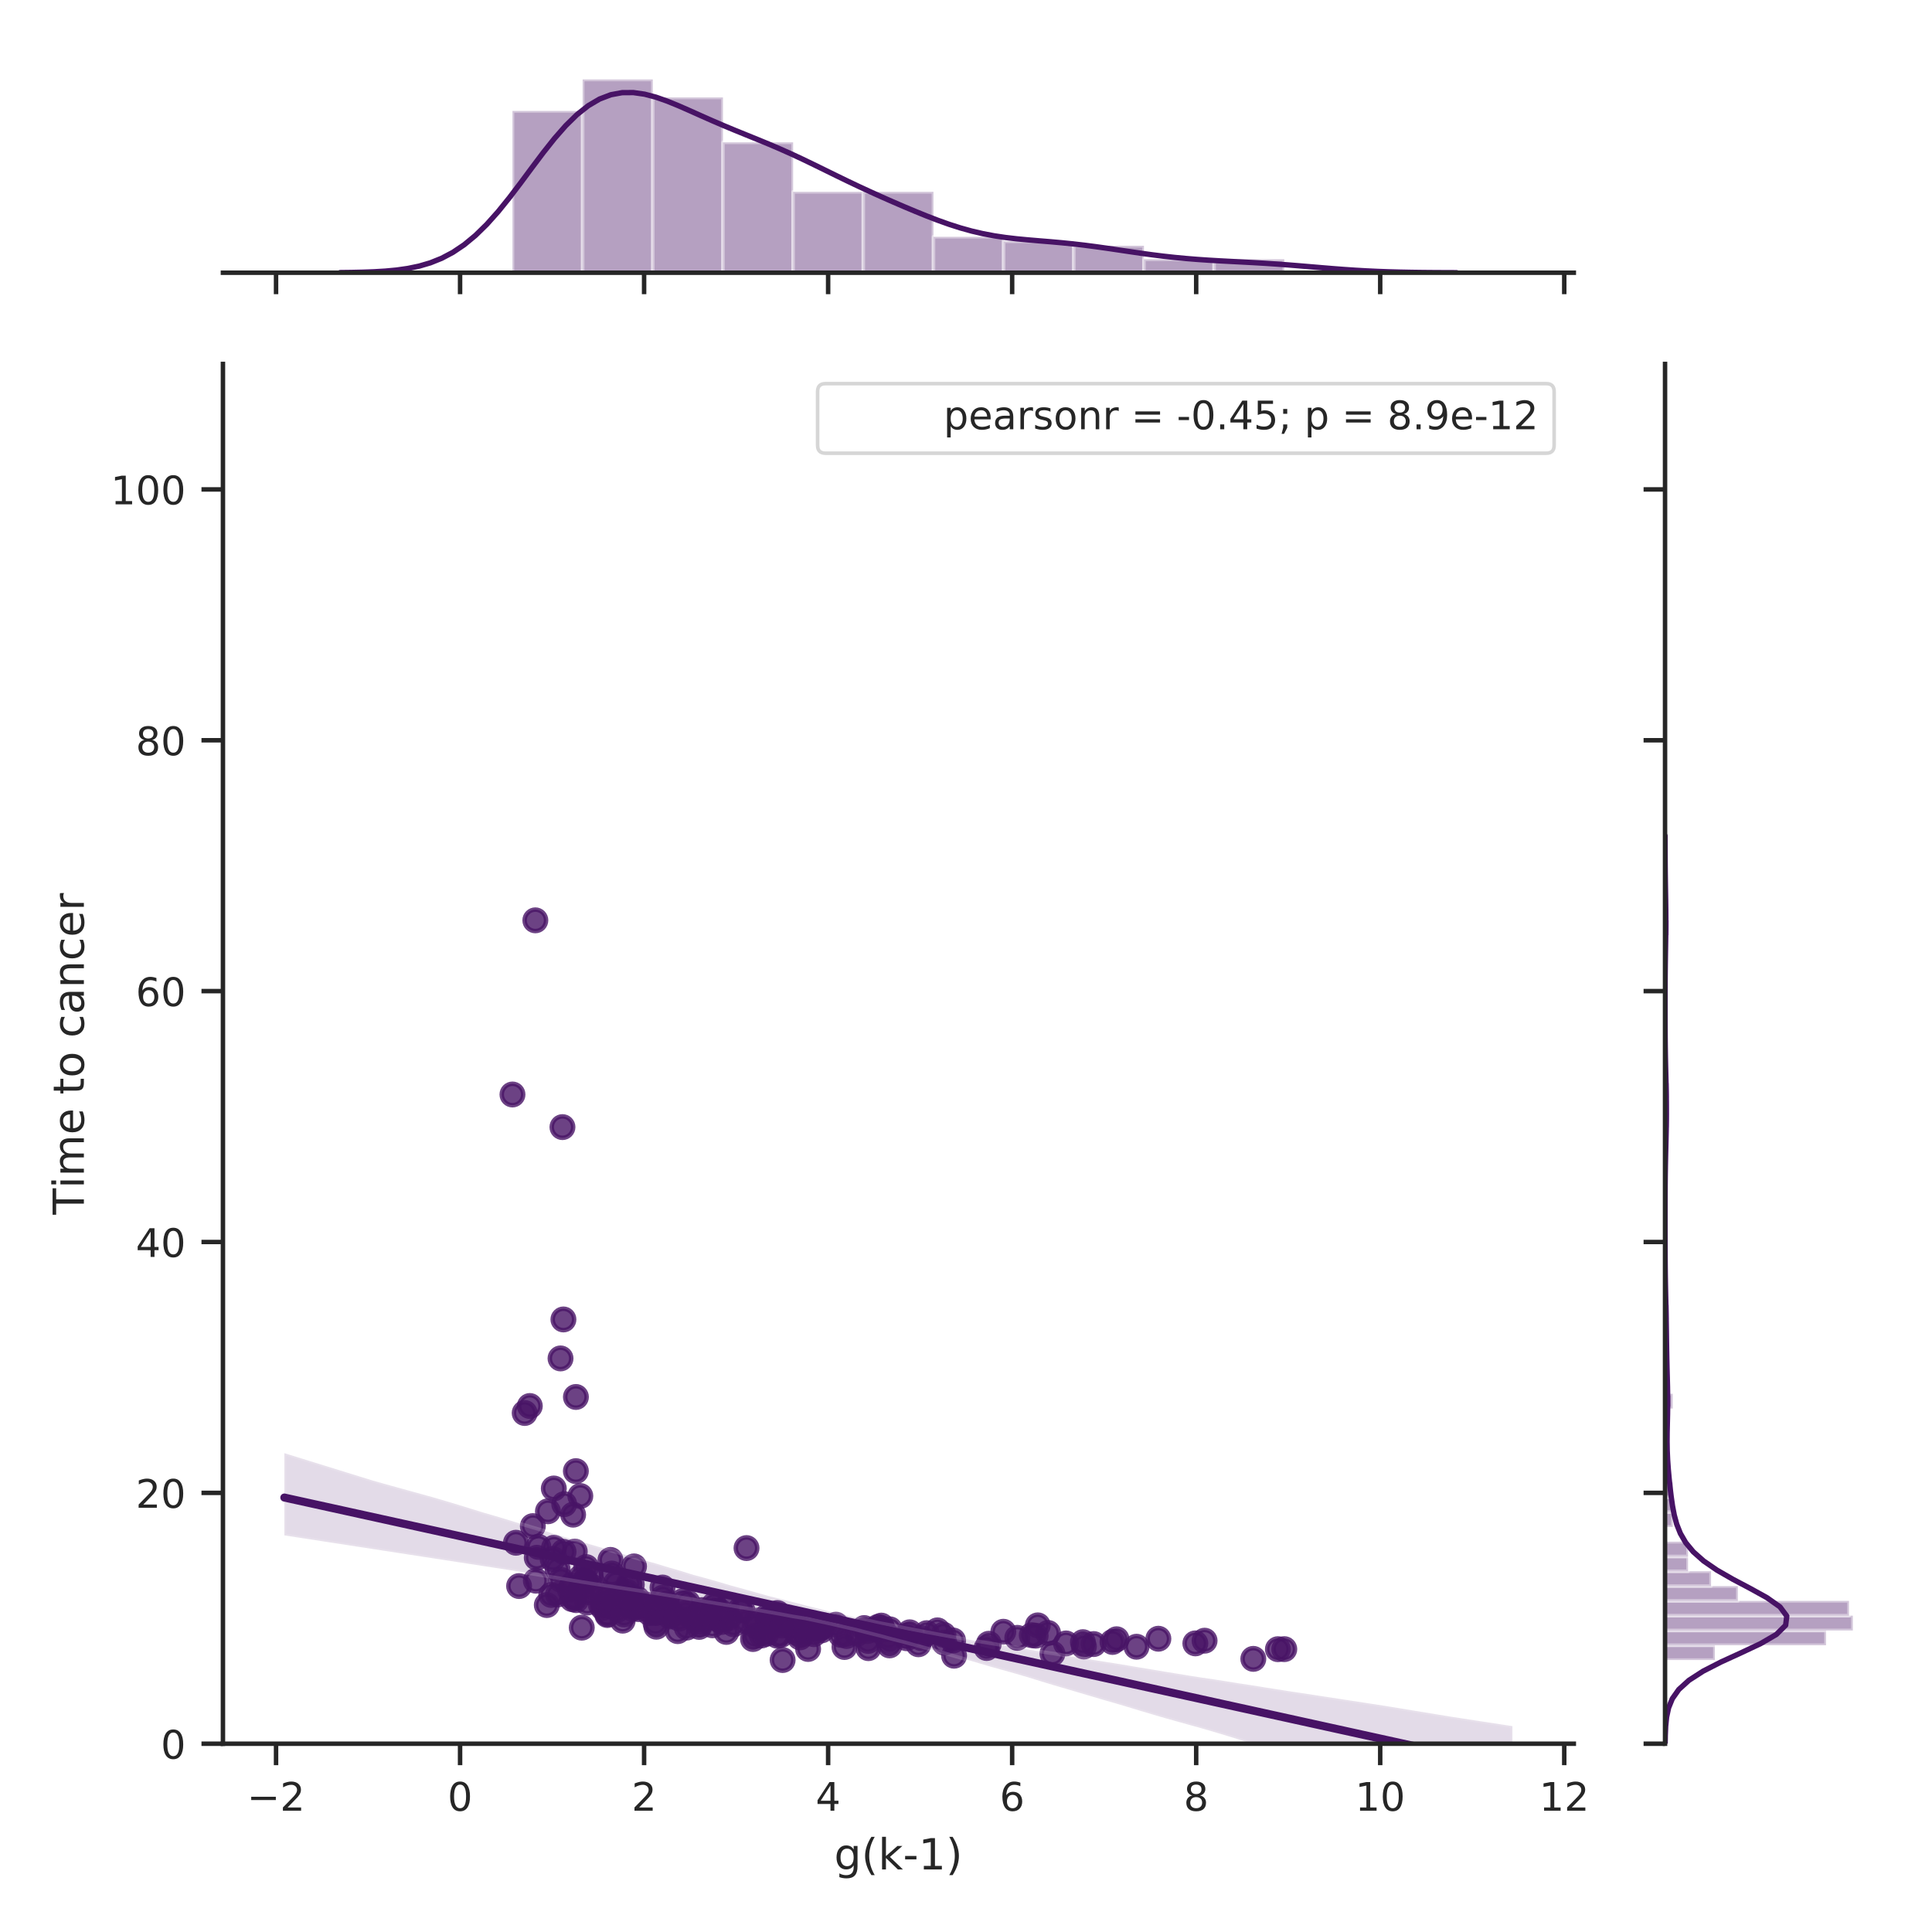 <?xml version="1.0" encoding="utf-8" standalone="no"?>
<!DOCTYPE svg PUBLIC "-//W3C//DTD SVG 1.1//EN"
  "http://www.w3.org/Graphics/SVG/1.1/DTD/svg11.dtd">
<!-- Created with matplotlib (http://matplotlib.org/) -->
<svg height="432pt" version="1.1" viewBox="0 0 432 432" width="432pt" xmlns="http://www.w3.org/2000/svg" xmlns:xlink="http://www.w3.org/1999/xlink">
 <defs>
  <style type="text/css">
*{stroke-linecap:butt;stroke-linejoin:round;}
  </style>
 </defs>
 <g id="figure_1">
  <g id="patch_1">
   <path d="M 0 432 
L 432 432 
L 432 0 
L 0 0 
z
" style="fill:#ffffff;"/>
  </g>
  <g id="axes_1">
   <g id="patch_2">
    <path d="M 49.85 389.9 
L 351.908 389.9 
L 351.908 81.383 
L 49.85 81.383 
z
" style="fill:#ffffff;"/>
   </g>
   <g id="matplotlib.axis_1">
    <g id="xtick_1">
     <g id="line2d_1">
      <defs>
       <path d="M 0 0 
L 0 4.8 
" id="me9cdd16c28" style="stroke:#262626;"/>
      </defs>
      <g>
       <use style="fill:#262626;stroke:#262626;" x="61.725" xlink:href="#me9cdd16c28" y="389.9"/>
      </g>
     </g>
     <g id="text_1">
      <!-- −2 -->
      <defs>
       <path d="M 10.594 35.5 
L 73.188 35.5 
L 73.188 27.203 
L 10.594 27.203 
z
" id="DejaVuSans-2212"/>
       <path d="M 19.188 8.297 
L 53.609 8.297 
L 53.609 0 
L 7.328 0 
L 7.328 8.297 
Q 12.938 14.109 22.625 23.891 
Q 32.328 33.688 34.812 36.531 
Q 39.547 41.844 41.422 45.531 
Q 43.312 49.219 43.312 52.781 
Q 43.312 58.594 39.234 62.25 
Q 35.156 65.922 28.609 65.922 
Q 23.969 65.922 18.812 64.312 
Q 13.672 62.703 7.812 59.422 
L 7.812 69.391 
Q 13.766 71.781 18.938 73 
Q 24.125 74.219 28.422 74.219 
Q 39.75 74.219 46.484 68.547 
Q 53.219 62.891 53.219 53.422 
Q 53.219 48.922 51.531 44.891 
Q 49.859 40.875 45.406 35.406 
Q 44.188 33.984 37.641 27.219 
Q 31.109 20.453 19.188 8.297 
z
" id="DejaVuSans-32"/>
      </defs>
      <g style="fill:#262626;" transform="translate(55.239 404.887)scale(0.088 -0.088)">
       <use xlink:href="#DejaVuSans-2212"/>
       <use x="83.789" xlink:href="#DejaVuSans-32"/>
      </g>
     </g>
    </g>
    <g id="xtick_2">
     <g id="line2d_2">
      <g>
       <use style="fill:#262626;stroke:#262626;" x="102.874" xlink:href="#me9cdd16c28" y="389.9"/>
      </g>
     </g>
     <g id="text_2">
      <!-- 0 -->
      <defs>
       <path d="M 31.781 66.406 
Q 24.172 66.406 20.328 58.906 
Q 16.5 51.422 16.5 36.375 
Q 16.5 21.391 20.328 13.891 
Q 24.172 6.391 31.781 6.391 
Q 39.453 6.391 43.281 13.891 
Q 47.125 21.391 47.125 36.375 
Q 47.125 51.422 43.281 58.906 
Q 39.453 66.406 31.781 66.406 
z
M 31.781 74.219 
Q 44.047 74.219 50.516 64.516 
Q 56.984 54.828 56.984 36.375 
Q 56.984 17.969 50.516 8.266 
Q 44.047 -1.422 31.781 -1.422 
Q 19.531 -1.422 13.062 8.266 
Q 6.594 17.969 6.594 36.375 
Q 6.594 54.828 13.062 64.516 
Q 19.531 74.219 31.781 74.219 
z
" id="DejaVuSans-30"/>
      </defs>
      <g style="fill:#262626;" transform="translate(100.075 404.887)scale(0.088 -0.088)">
       <use xlink:href="#DejaVuSans-30"/>
      </g>
     </g>
    </g>
    <g id="xtick_3">
     <g id="line2d_3">
      <g>
       <use style="fill:#262626;stroke:#262626;" x="144.023" xlink:href="#me9cdd16c28" y="389.9"/>
      </g>
     </g>
     <g id="text_3">
      <!-- 2 -->
      <g style="fill:#262626;" transform="translate(141.224 404.887)scale(0.088 -0.088)">
       <use xlink:href="#DejaVuSans-32"/>
      </g>
     </g>
    </g>
    <g id="xtick_4">
     <g id="line2d_4">
      <g>
       <use style="fill:#262626;stroke:#262626;" x="185.172" xlink:href="#me9cdd16c28" y="389.9"/>
      </g>
     </g>
     <g id="text_4">
      <!-- 4 -->
      <defs>
       <path d="M 37.797 64.312 
L 12.891 25.391 
L 37.797 25.391 
z
M 35.203 72.906 
L 47.609 72.906 
L 47.609 25.391 
L 58.016 25.391 
L 58.016 17.188 
L 47.609 17.188 
L 47.609 0 
L 37.797 0 
L 37.797 17.188 
L 4.891 17.188 
L 4.891 26.703 
z
" id="DejaVuSans-34"/>
      </defs>
      <g style="fill:#262626;" transform="translate(182.373 404.887)scale(0.088 -0.088)">
       <use xlink:href="#DejaVuSans-34"/>
      </g>
     </g>
    </g>
    <g id="xtick_5">
     <g id="line2d_5">
      <g>
       <use style="fill:#262626;stroke:#262626;" x="226.321" xlink:href="#me9cdd16c28" y="389.9"/>
      </g>
     </g>
     <g id="text_5">
      <!-- 6 -->
      <defs>
       <path d="M 33.016 40.375 
Q 26.375 40.375 22.484 35.828 
Q 18.609 31.297 18.609 23.391 
Q 18.609 15.531 22.484 10.953 
Q 26.375 6.391 33.016 6.391 
Q 39.656 6.391 43.531 10.953 
Q 47.406 15.531 47.406 23.391 
Q 47.406 31.297 43.531 35.828 
Q 39.656 40.375 33.016 40.375 
z
M 52.594 71.297 
L 52.594 62.312 
Q 48.875 64.062 45.094 64.984 
Q 41.312 65.922 37.594 65.922 
Q 27.828 65.922 22.672 59.328 
Q 17.531 52.734 16.797 39.406 
Q 19.672 43.656 24.016 45.922 
Q 28.375 48.188 33.594 48.188 
Q 44.578 48.188 50.953 41.516 
Q 57.328 34.859 57.328 23.391 
Q 57.328 12.156 50.688 5.359 
Q 44.047 -1.422 33.016 -1.422 
Q 20.359 -1.422 13.672 8.266 
Q 6.984 17.969 6.984 36.375 
Q 6.984 53.656 15.188 63.938 
Q 23.391 74.219 37.203 74.219 
Q 40.922 74.219 44.703 73.484 
Q 48.484 72.75 52.594 71.297 
z
" id="DejaVuSans-36"/>
      </defs>
      <g style="fill:#262626;" transform="translate(223.522 404.887)scale(0.088 -0.088)">
       <use xlink:href="#DejaVuSans-36"/>
      </g>
     </g>
    </g>
    <g id="xtick_6">
     <g id="line2d_6">
      <g>
       <use style="fill:#262626;stroke:#262626;" x="267.47" xlink:href="#me9cdd16c28" y="389.9"/>
      </g>
     </g>
     <g id="text_6">
      <!-- 8 -->
      <defs>
       <path d="M 31.781 34.625 
Q 24.75 34.625 20.719 30.859 
Q 16.703 27.094 16.703 20.516 
Q 16.703 13.922 20.719 10.156 
Q 24.75 6.391 31.781 6.391 
Q 38.812 6.391 42.859 10.172 
Q 46.922 13.969 46.922 20.516 
Q 46.922 27.094 42.891 30.859 
Q 38.875 34.625 31.781 34.625 
z
M 21.922 38.812 
Q 15.578 40.375 12.031 44.719 
Q 8.5 49.078 8.5 55.328 
Q 8.5 64.062 14.719 69.141 
Q 20.953 74.219 31.781 74.219 
Q 42.672 74.219 48.875 69.141 
Q 55.078 64.062 55.078 55.328 
Q 55.078 49.078 51.531 44.719 
Q 48 40.375 41.703 38.812 
Q 48.828 37.156 52.797 32.312 
Q 56.781 27.484 56.781 20.516 
Q 56.781 9.906 50.312 4.234 
Q 43.844 -1.422 31.781 -1.422 
Q 19.734 -1.422 13.25 4.234 
Q 6.781 9.906 6.781 20.516 
Q 6.781 27.484 10.781 32.312 
Q 14.797 37.156 21.922 38.812 
z
M 18.312 54.391 
Q 18.312 48.734 21.844 45.562 
Q 25.391 42.391 31.781 42.391 
Q 38.141 42.391 41.719 45.562 
Q 45.312 48.734 45.312 54.391 
Q 45.312 60.062 41.719 63.234 
Q 38.141 66.406 31.781 66.406 
Q 25.391 66.406 21.844 63.234 
Q 18.312 60.062 18.312 54.391 
z
" id="DejaVuSans-38"/>
      </defs>
      <g style="fill:#262626;" transform="translate(264.671 404.887)scale(0.088 -0.088)">
       <use xlink:href="#DejaVuSans-38"/>
      </g>
     </g>
    </g>
    <g id="xtick_7">
     <g id="line2d_7">
      <g>
       <use style="fill:#262626;stroke:#262626;" x="308.619" xlink:href="#me9cdd16c28" y="389.9"/>
      </g>
     </g>
     <g id="text_7">
      <!-- 10 -->
      <defs>
       <path d="M 12.406 8.297 
L 28.516 8.297 
L 28.516 63.922 
L 10.984 60.406 
L 10.984 69.391 
L 28.422 72.906 
L 38.281 72.906 
L 38.281 8.297 
L 54.391 8.297 
L 54.391 0 
L 12.406 0 
z
" id="DejaVuSans-31"/>
      </defs>
      <g style="fill:#262626;" transform="translate(303.02 404.887)scale(0.088 -0.088)">
       <use xlink:href="#DejaVuSans-31"/>
       <use x="63.623" xlink:href="#DejaVuSans-30"/>
      </g>
     </g>
    </g>
    <g id="xtick_8">
     <g id="line2d_8">
      <g>
       <use style="fill:#262626;stroke:#262626;" x="349.768" xlink:href="#me9cdd16c28" y="389.9"/>
      </g>
     </g>
     <g id="text_8">
      <!-- 12 -->
      <g style="fill:#262626;" transform="translate(344.169 404.887)scale(0.088 -0.088)">
       <use xlink:href="#DejaVuSans-31"/>
       <use x="63.623" xlink:href="#DejaVuSans-32"/>
      </g>
     </g>
    </g>
    <g id="text_9">
     <!-- g(k-1) -->
     <defs>
      <path d="M 45.406 27.984 
Q 45.406 37.75 41.375 43.109 
Q 37.359 48.484 30.078 48.484 
Q 22.859 48.484 18.828 43.109 
Q 14.797 37.75 14.797 27.984 
Q 14.797 18.266 18.828 12.891 
Q 22.859 7.516 30.078 7.516 
Q 37.359 7.516 41.375 12.891 
Q 45.406 18.266 45.406 27.984 
z
M 54.391 6.781 
Q 54.391 -7.172 48.188 -13.984 
Q 42 -20.797 29.203 -20.797 
Q 24.469 -20.797 20.266 -20.094 
Q 16.062 -19.391 12.109 -17.922 
L 12.109 -9.188 
Q 16.062 -11.328 19.922 -12.344 
Q 23.781 -13.375 27.781 -13.375 
Q 36.625 -13.375 41.016 -8.766 
Q 45.406 -4.156 45.406 5.172 
L 45.406 9.625 
Q 42.625 4.781 38.281 2.391 
Q 33.938 0 27.875 0 
Q 17.828 0 11.672 7.656 
Q 5.516 15.328 5.516 27.984 
Q 5.516 40.672 11.672 48.328 
Q 17.828 56 27.875 56 
Q 33.938 56 38.281 53.609 
Q 42.625 51.219 45.406 46.391 
L 45.406 54.688 
L 54.391 54.688 
z
" id="DejaVuSans-67"/>
      <path d="M 31 75.875 
Q 24.469 64.656 21.281 53.656 
Q 18.109 42.672 18.109 31.391 
Q 18.109 20.125 21.312 9.062 
Q 24.516 -2 31 -13.188 
L 23.188 -13.188 
Q 15.875 -1.703 12.234 9.375 
Q 8.594 20.453 8.594 31.391 
Q 8.594 42.281 12.203 53.312 
Q 15.828 64.359 23.188 75.875 
z
" id="DejaVuSans-28"/>
      <path d="M 9.078 75.984 
L 18.109 75.984 
L 18.109 31.109 
L 44.922 54.688 
L 56.391 54.688 
L 27.391 29.109 
L 57.625 0 
L 45.906 0 
L 18.109 26.703 
L 18.109 0 
L 9.078 0 
z
" id="DejaVuSans-6b"/>
      <path d="M 4.891 31.391 
L 31.203 31.391 
L 31.203 23.391 
L 4.891 23.391 
z
" id="DejaVuSans-2d"/>
      <path d="M 8.016 75.875 
L 15.828 75.875 
Q 23.141 64.359 26.781 53.312 
Q 30.422 42.281 30.422 31.391 
Q 30.422 20.453 26.781 9.375 
Q 23.141 -1.703 15.828 -13.188 
L 8.016 -13.188 
Q 14.5 -2 17.703 9.062 
Q 20.906 20.125 20.906 31.391 
Q 20.906 42.672 17.703 53.656 
Q 14.5 64.656 8.016 75.875 
z
" id="DejaVuSans-29"/>
     </defs>
     <g style="fill:#262626;" transform="translate(186.521 418.011)scale(0.096 -0.096)">
      <use xlink:href="#DejaVuSans-67"/>
      <use x="63.477" xlink:href="#DejaVuSans-28"/>
      <use x="102.49" xlink:href="#DejaVuSans-6b"/>
      <use x="160.4" xlink:href="#DejaVuSans-2d"/>
      <use x="196.484" xlink:href="#DejaVuSans-31"/>
      <use x="260.107" xlink:href="#DejaVuSans-29"/>
     </g>
    </g>
   </g>
   <g id="matplotlib.axis_2">
    <g id="ytick_1">
     <g id="line2d_9">
      <defs>
       <path d="M 0 0 
L -4.8 0 
" id="m07da76a65e" style="stroke:#262626;"/>
      </defs>
      <g>
       <use style="fill:#262626;stroke:#262626;" x="49.85" xlink:href="#m07da76a65e" y="389.9"/>
      </g>
     </g>
     <g id="text_10">
      <!-- 0 -->
      <g style="fill:#262626;" transform="translate(35.951 393.243)scale(0.088 -0.088)">
       <use xlink:href="#DejaVuSans-30"/>
      </g>
     </g>
    </g>
    <g id="ytick_2">
     <g id="line2d_10">
      <g>
       <use style="fill:#262626;stroke:#262626;" x="49.85" xlink:href="#m07da76a65e" y="333.806"/>
      </g>
     </g>
     <g id="text_11">
      <!-- 20 -->
      <g style="fill:#262626;" transform="translate(30.352 337.149)scale(0.088 -0.088)">
       <use xlink:href="#DejaVuSans-32"/>
       <use x="63.623" xlink:href="#DejaVuSans-30"/>
      </g>
     </g>
    </g>
    <g id="ytick_3">
     <g id="line2d_11">
      <g>
       <use style="fill:#262626;stroke:#262626;" x="49.85" xlink:href="#m07da76a65e" y="277.712"/>
      </g>
     </g>
     <g id="text_12">
      <!-- 40 -->
      <g style="fill:#262626;" transform="translate(30.352 281.055)scale(0.088 -0.088)">
       <use xlink:href="#DejaVuSans-34"/>
       <use x="63.623" xlink:href="#DejaVuSans-30"/>
      </g>
     </g>
    </g>
    <g id="ytick_4">
     <g id="line2d_12">
      <g>
       <use style="fill:#262626;stroke:#262626;" x="49.85" xlink:href="#m07da76a65e" y="221.618"/>
      </g>
     </g>
     <g id="text_13">
      <!-- 60 -->
      <g style="fill:#262626;" transform="translate(30.352 224.961)scale(0.088 -0.088)">
       <use xlink:href="#DejaVuSans-36"/>
       <use x="63.623" xlink:href="#DejaVuSans-30"/>
      </g>
     </g>
    </g>
    <g id="ytick_5">
     <g id="line2d_13">
      <g>
       <use style="fill:#262626;stroke:#262626;" x="49.85" xlink:href="#m07da76a65e" y="165.524"/>
      </g>
     </g>
     <g id="text_14">
      <!-- 80 -->
      <g style="fill:#262626;" transform="translate(30.352 168.868)scale(0.088 -0.088)">
       <use xlink:href="#DejaVuSans-38"/>
       <use x="63.623" xlink:href="#DejaVuSans-30"/>
      </g>
     </g>
    </g>
    <g id="ytick_6">
     <g id="line2d_14">
      <g>
       <use style="fill:#262626;stroke:#262626;" x="49.85" xlink:href="#m07da76a65e" y="109.43"/>
      </g>
     </g>
     <g id="text_15">
      <!-- 100 -->
      <g style="fill:#262626;" transform="translate(24.753 112.774)scale(0.088 -0.088)">
       <use xlink:href="#DejaVuSans-31"/>
       <use x="63.623" xlink:href="#DejaVuSans-30"/>
       <use x="127.246" xlink:href="#DejaVuSans-30"/>
      </g>
     </g>
    </g>
    <g id="text_16">
     <!-- Time to cancer -->
     <defs>
      <path d="M -0.297 72.906 
L 61.375 72.906 
L 61.375 64.594 
L 35.5 64.594 
L 35.5 0 
L 25.594 0 
L 25.594 64.594 
L -0.297 64.594 
z
" id="DejaVuSans-54"/>
      <path d="M 9.422 54.688 
L 18.406 54.688 
L 18.406 0 
L 9.422 0 
z
M 9.422 75.984 
L 18.406 75.984 
L 18.406 64.594 
L 9.422 64.594 
z
" id="DejaVuSans-69"/>
      <path d="M 52 44.188 
Q 55.375 50.25 60.062 53.125 
Q 64.75 56 71.094 56 
Q 79.641 56 84.281 50.016 
Q 88.922 44.047 88.922 33.016 
L 88.922 0 
L 79.891 0 
L 79.891 32.719 
Q 79.891 40.578 77.094 44.375 
Q 74.312 48.188 68.609 48.188 
Q 61.625 48.188 57.562 43.547 
Q 53.516 38.922 53.516 30.906 
L 53.516 0 
L 44.484 0 
L 44.484 32.719 
Q 44.484 40.625 41.703 44.406 
Q 38.922 48.188 33.109 48.188 
Q 26.219 48.188 22.156 43.531 
Q 18.109 38.875 18.109 30.906 
L 18.109 0 
L 9.078 0 
L 9.078 54.688 
L 18.109 54.688 
L 18.109 46.188 
Q 21.188 51.219 25.484 53.609 
Q 29.781 56 35.688 56 
Q 41.656 56 45.828 52.969 
Q 50 49.953 52 44.188 
z
" id="DejaVuSans-6d"/>
      <path d="M 56.203 29.594 
L 56.203 25.203 
L 14.891 25.203 
Q 15.484 15.922 20.484 11.062 
Q 25.484 6.203 34.422 6.203 
Q 39.594 6.203 44.453 7.469 
Q 49.312 8.734 54.109 11.281 
L 54.109 2.781 
Q 49.266 0.734 44.188 -0.344 
Q 39.109 -1.422 33.891 -1.422 
Q 20.797 -1.422 13.156 6.188 
Q 5.516 13.812 5.516 26.812 
Q 5.516 40.234 12.766 48.109 
Q 20.016 56 32.328 56 
Q 43.359 56 49.781 48.891 
Q 56.203 41.797 56.203 29.594 
z
M 47.219 32.234 
Q 47.125 39.594 43.094 43.984 
Q 39.062 48.391 32.422 48.391 
Q 24.906 48.391 20.391 44.141 
Q 15.875 39.891 15.188 32.172 
z
" id="DejaVuSans-65"/>
      <path id="DejaVuSans-20"/>
      <path d="M 18.312 70.219 
L 18.312 54.688 
L 36.812 54.688 
L 36.812 47.703 
L 18.312 47.703 
L 18.312 18.016 
Q 18.312 11.328 20.141 9.422 
Q 21.969 7.516 27.594 7.516 
L 36.812 7.516 
L 36.812 0 
L 27.594 0 
Q 17.188 0 13.234 3.875 
Q 9.281 7.766 9.281 18.016 
L 9.281 47.703 
L 2.688 47.703 
L 2.688 54.688 
L 9.281 54.688 
L 9.281 70.219 
z
" id="DejaVuSans-74"/>
      <path d="M 30.609 48.391 
Q 23.391 48.391 19.188 42.75 
Q 14.984 37.109 14.984 27.297 
Q 14.984 17.484 19.156 11.844 
Q 23.344 6.203 30.609 6.203 
Q 37.797 6.203 41.984 11.859 
Q 46.188 17.531 46.188 27.297 
Q 46.188 37.016 41.984 42.703 
Q 37.797 48.391 30.609 48.391 
z
M 30.609 56 
Q 42.328 56 49.016 48.375 
Q 55.719 40.766 55.719 27.297 
Q 55.719 13.875 49.016 6.219 
Q 42.328 -1.422 30.609 -1.422 
Q 18.844 -1.422 12.172 6.219 
Q 5.516 13.875 5.516 27.297 
Q 5.516 40.766 12.172 48.375 
Q 18.844 56 30.609 56 
z
" id="DejaVuSans-6f"/>
      <path d="M 48.781 52.594 
L 48.781 44.188 
Q 44.969 46.297 41.141 47.344 
Q 37.312 48.391 33.406 48.391 
Q 24.656 48.391 19.812 42.844 
Q 14.984 37.312 14.984 27.297 
Q 14.984 17.281 19.812 11.734 
Q 24.656 6.203 33.406 6.203 
Q 37.312 6.203 41.141 7.25 
Q 44.969 8.297 48.781 10.406 
L 48.781 2.094 
Q 45.016 0.344 40.984 -0.531 
Q 36.969 -1.422 32.422 -1.422 
Q 20.062 -1.422 12.781 6.344 
Q 5.516 14.109 5.516 27.297 
Q 5.516 40.672 12.859 48.328 
Q 20.219 56 33.016 56 
Q 37.156 56 41.109 55.141 
Q 45.062 54.297 48.781 52.594 
z
" id="DejaVuSans-63"/>
      <path d="M 34.281 27.484 
Q 23.391 27.484 19.188 25 
Q 14.984 22.516 14.984 16.5 
Q 14.984 11.719 18.141 8.906 
Q 21.297 6.109 26.703 6.109 
Q 34.188 6.109 38.703 11.406 
Q 43.219 16.703 43.219 25.484 
L 43.219 27.484 
z
M 52.203 31.203 
L 52.203 0 
L 43.219 0 
L 43.219 8.297 
Q 40.141 3.328 35.547 0.953 
Q 30.953 -1.422 24.312 -1.422 
Q 15.922 -1.422 10.953 3.297 
Q 6 8.016 6 15.922 
Q 6 25.141 12.172 29.828 
Q 18.359 34.516 30.609 34.516 
L 43.219 34.516 
L 43.219 35.406 
Q 43.219 41.609 39.141 45 
Q 35.062 48.391 27.688 48.391 
Q 23 48.391 18.547 47.266 
Q 14.109 46.141 10.016 43.891 
L 10.016 52.203 
Q 14.938 54.109 19.578 55.047 
Q 24.219 56 28.609 56 
Q 40.484 56 46.344 49.844 
Q 52.203 43.703 52.203 31.203 
z
" id="DejaVuSans-61"/>
      <path d="M 54.891 33.016 
L 54.891 0 
L 45.906 0 
L 45.906 32.719 
Q 45.906 40.484 42.875 44.328 
Q 39.844 48.188 33.797 48.188 
Q 26.516 48.188 22.312 43.547 
Q 18.109 38.922 18.109 30.906 
L 18.109 0 
L 9.078 0 
L 9.078 54.688 
L 18.109 54.688 
L 18.109 46.188 
Q 21.344 51.125 25.703 53.562 
Q 30.078 56 35.797 56 
Q 45.219 56 50.047 50.172 
Q 54.891 44.344 54.891 33.016 
z
" id="DejaVuSans-6e"/>
      <path d="M 41.109 46.297 
Q 39.594 47.172 37.812 47.578 
Q 36.031 48 33.891 48 
Q 26.266 48 22.188 43.047 
Q 18.109 38.094 18.109 28.812 
L 18.109 0 
L 9.078 0 
L 9.078 54.688 
L 18.109 54.688 
L 18.109 46.188 
Q 20.953 51.172 25.484 53.578 
Q 30.031 56 36.531 56 
Q 37.453 56 38.578 55.875 
Q 39.703 55.766 41.062 55.516 
z
" id="DejaVuSans-72"/>
     </defs>
     <g style="fill:#262626;" transform="translate(18.756 271.592)rotate(-90)scale(0.096 -0.096)">
      <use xlink:href="#DejaVuSans-54"/>
      <use x="61.037" xlink:href="#DejaVuSans-69"/>
      <use x="88.82" xlink:href="#DejaVuSans-6d"/>
      <use x="186.232" xlink:href="#DejaVuSans-65"/>
      <use x="247.756" xlink:href="#DejaVuSans-20"/>
      <use x="279.543" xlink:href="#DejaVuSans-74"/>
      <use x="318.752" xlink:href="#DejaVuSans-6f"/>
      <use x="379.934" xlink:href="#DejaVuSans-20"/>
      <use x="411.721" xlink:href="#DejaVuSans-63"/>
      <use x="466.701" xlink:href="#DejaVuSans-61"/>
      <use x="527.98" xlink:href="#DejaVuSans-6e"/>
      <use x="591.359" xlink:href="#DejaVuSans-63"/>
      <use x="646.34" xlink:href="#DejaVuSans-65"/>
      <use x="707.863" xlink:href="#DejaVuSans-72"/>
     </g>
    </g>
   </g>
   <g id="PathCollection_1">
    <defs>
     <path d="M 0 2.4 
C 0.636 2.4 1.247 2.147 1.697 1.697 
C 2.147 1.247 2.4 0.636 2.4 0 
C 2.4 -0.636 2.147 -1.247 1.697 -1.697 
C 1.247 -2.147 0.636 -2.4 0 -2.4 
C -0.636 -2.4 -1.247 -2.147 -1.697 -1.697 
C -2.147 -1.247 -2.4 -0.636 -2.4 0 
C -2.4 0.636 -2.147 1.247 -1.697 1.697 
C -1.247 2.147 -0.636 2.4 0 2.4 
z
" id="maf484b35c1" style="stroke:#471365;stroke-opacity:0.8;"/>
    </defs>
    <g clip-path="url(#pe105858917)">
     <use style="fill:#471365;fill-opacity:0.8;stroke:#471365;stroke-opacity:0.8;" x="249.663" xlink:href="#maf484b35c1" y="366.54"/>
     <use style="fill:#471365;fill-opacity:0.8;stroke:#471365;stroke-opacity:0.8;" x="173.81" xlink:href="#maf484b35c1" y="365.764"/>
     <use style="fill:#471365;fill-opacity:0.8;stroke:#471365;stroke-opacity:0.8;" x="242.367" xlink:href="#maf484b35c1" y="368.169"/>
     <use style="fill:#471365;fill-opacity:0.8;stroke:#471365;stroke-opacity:0.8;" x="242.141" xlink:href="#maf484b35c1" y="367.193"/>
     <use style="fill:#471365;fill-opacity:0.8;stroke:#471365;stroke-opacity:0.8;" x="209.617" xlink:href="#maf484b35c1" y="364.55"/>
     <use style="fill:#471365;fill-opacity:0.8;stroke:#471365;stroke-opacity:0.8;" x="188.824" xlink:href="#maf484b35c1" y="368.277"/>
     <use style="fill:#471365;fill-opacity:0.8;stroke:#471365;stroke-opacity:0.8;" x="117.322" xlink:href="#maf484b35c1" y="315.948"/>
     <use style="fill:#471365;fill-opacity:0.8;stroke:#471365;stroke-opacity:0.8;" x="141.273" xlink:href="#maf484b35c1" y="354.315"/>
     <use style="fill:#471365;fill-opacity:0.8;stroke:#471365;stroke-opacity:0.8;" x="198.948" xlink:href="#maf484b35c1" y="366.925"/>
     <use style="fill:#471365;fill-opacity:0.8;stroke:#471365;stroke-opacity:0.8;" x="221.099" xlink:href="#maf484b35c1" y="367.547"/>
     <use style="fill:#471365;fill-opacity:0.8;stroke:#471365;stroke-opacity:0.8;" x="153.757" xlink:href="#maf484b35c1" y="358.38"/>
     <use style="fill:#471365;fill-opacity:0.8;stroke:#471365;stroke-opacity:0.8;" x="267.282" xlink:href="#maf484b35c1" y="367.462"/>
     <use style="fill:#471365;fill-opacity:0.8;stroke:#471365;stroke-opacity:0.8;" x="161.437" xlink:href="#maf484b35c1" y="362.668"/>
     <use style="fill:#471365;fill-opacity:0.8;stroke:#471365;stroke-opacity:0.8;" x="132.029" xlink:href="#maf484b35c1" y="352.202"/>
     <use style="fill:#471365;fill-opacity:0.8;stroke:#471365;stroke-opacity:0.8;" x="176.502" xlink:href="#maf484b35c1" y="362.591"/>
     <use style="fill:#471365;fill-opacity:0.8;stroke:#471365;stroke-opacity:0.8;" x="238.363" xlink:href="#maf484b35c1" y="367.478"/>
     <use style="fill:#471365;fill-opacity:0.8;stroke:#471365;stroke-opacity:0.8;" x="130.927" xlink:href="#maf484b35c1" y="353.562"/>
     <use style="fill:#471365;fill-opacity:0.8;stroke:#471365;stroke-opacity:0.8;" x="151.542" xlink:href="#maf484b35c1" y="364.727"/>
     <use style="fill:#471365;fill-opacity:0.8;stroke:#471365;stroke-opacity:0.8;" x="174.201" xlink:href="#maf484b35c1" y="361.868"/>
     <use style="fill:#471365;fill-opacity:0.8;stroke:#471365;stroke-opacity:0.8;" x="149.778" xlink:href="#maf484b35c1" y="361.438"/>
     <use style="fill:#471365;fill-opacity:0.8;stroke:#471365;stroke-opacity:0.8;" x="269.348" xlink:href="#maf484b35c1" y="366.863"/>
     <use style="fill:#471365;fill-opacity:0.8;stroke:#471365;stroke-opacity:0.8;" x="122.52" xlink:href="#maf484b35c1" y="337.925"/>
     <use style="fill:#471365;fill-opacity:0.8;stroke:#471365;stroke-opacity:0.8;" x="178.52" xlink:href="#maf484b35c1" y="363.467"/>
     <use style="fill:#471365;fill-opacity:0.8;stroke:#471365;stroke-opacity:0.8;" x="134.758" xlink:href="#maf484b35c1" y="356.712"/>
     <use style="fill:#471365;fill-opacity:0.8;stroke:#471365;stroke-opacity:0.8;" x="132.484" xlink:href="#maf484b35c1" y="354.853"/>
     <use style="fill:#471365;fill-opacity:0.8;stroke:#471365;stroke-opacity:0.8;" x="211.155" xlink:href="#maf484b35c1" y="367.309"/>
     <use style="fill:#471365;fill-opacity:0.8;stroke:#471365;stroke-opacity:0.8;" x="123.261" xlink:href="#maf484b35c1" y="356.636"/>
     <use style="fill:#471365;fill-opacity:0.8;stroke:#471365;stroke-opacity:0.8;" x="184.324" xlink:href="#maf484b35c1" y="363.459"/>
     <use style="fill:#471365;fill-opacity:0.8;stroke:#471365;stroke-opacity:0.8;" x="123.872" xlink:href="#maf484b35c1" y="346.078"/>
     <use style="fill:#471365;fill-opacity:0.8;stroke:#471365;stroke-opacity:0.8;" x="128.149" xlink:href="#maf484b35c1" y="338.685"/>
     <use style="fill:#471365;fill-opacity:0.8;stroke:#471365;stroke-opacity:0.8;" x="140.487" xlink:href="#maf484b35c1" y="358.664"/>
     <use style="fill:#471365;fill-opacity:0.8;stroke:#471365;stroke-opacity:0.8;" x="146.903" xlink:href="#maf484b35c1" y="360.593"/>
     <use style="fill:#471365;fill-opacity:0.8;stroke:#471365;stroke-opacity:0.8;" x="130.084" xlink:href="#maf484b35c1" y="363.951"/>
     <use style="fill:#471365;fill-opacity:0.8;stroke:#471365;stroke-opacity:0.8;" x="125.481" xlink:href="#maf484b35c1" y="353.262"/>
     <use style="fill:#471365;fill-opacity:0.8;stroke:#471365;stroke-opacity:0.8;" x="139.231" xlink:href="#maf484b35c1" y="362.383"/>
     <use style="fill:#471365;fill-opacity:0.8;stroke:#471365;stroke-opacity:0.8;" x="203.405" xlink:href="#maf484b35c1" y="364.988"/>
     <use style="fill:#471365;fill-opacity:0.8;stroke:#471365;stroke-opacity:0.8;" x="119.818" xlink:href="#maf484b35c1" y="353.447"/>
     <use style="fill:#471365;fill-opacity:0.8;stroke:#471365;stroke-opacity:0.8;" x="131.315" xlink:href="#maf484b35c1" y="358.334"/>
     <use style="fill:#471365;fill-opacity:0.8;stroke:#471365;stroke-opacity:0.8;" x="129.886" xlink:href="#maf484b35c1" y="352.701"/>
     <use style="fill:#471365;fill-opacity:0.8;stroke:#471365;stroke-opacity:0.8;" x="189.301" xlink:href="#maf484b35c1" y="365.818"/>
     <use style="fill:#471365;fill-opacity:0.8;stroke:#471365;stroke-opacity:0.8;" x="287.169" xlink:href="#maf484b35c1" y="368.753"/>
     <use style="fill:#471365;fill-opacity:0.8;stroke:#471365;stroke-opacity:0.8;" x="150.056" xlink:href="#maf484b35c1" y="360.693"/>
     <use style="fill:#471365;fill-opacity:0.8;stroke:#471365;stroke-opacity:0.8;" x="197.067" xlink:href="#maf484b35c1" y="363.49"/>
     <use style="fill:#471365;fill-opacity:0.8;stroke:#471365;stroke-opacity:0.8;" x="139.539" xlink:href="#maf484b35c1" y="357.135"/>
     <use style="fill:#471365;fill-opacity:0.8;stroke:#471365;stroke-opacity:0.8;" x="142.771" xlink:href="#maf484b35c1" y="359.801"/>
     <use style="fill:#471365;fill-opacity:0.8;stroke:#471365;stroke-opacity:0.8;" x="127.416" xlink:href="#maf484b35c1" y="355.452"/>
     <use style="fill:#471365;fill-opacity:0.8;stroke:#471365;stroke-opacity:0.8;" x="159.661" xlink:href="#maf484b35c1" y="358.825"/>
     <use style="fill:#471365;fill-opacity:0.8;stroke:#471365;stroke-opacity:0.8;" x="231.575" xlink:href="#maf484b35c1" y="365.741"/>
     <use style="fill:#471365;fill-opacity:0.8;stroke:#471365;stroke-opacity:0.8;" x="119.145" xlink:href="#maf484b35c1" y="341.244"/>
     <use style="fill:#471365;fill-opacity:0.8;stroke:#471365;stroke-opacity:0.8;" x="120.389" xlink:href="#maf484b35c1" y="345.885"/>
     <use style="fill:#471365;fill-opacity:0.8;stroke:#471365;stroke-opacity:0.8;" x="135.803" xlink:href="#maf484b35c1" y="361.123"/>
     <use style="fill:#471365;fill-opacity:0.8;stroke:#471365;stroke-opacity:0.8;" x="213.335" xlink:href="#maf484b35c1" y="370.221"/>
     <use style="fill:#471365;fill-opacity:0.8;stroke:#471365;stroke-opacity:0.8;" x="135.922" xlink:href="#maf484b35c1" y="357.02"/>
     <use style="fill:#471365;fill-opacity:0.8;stroke:#471365;stroke-opacity:0.8;" x="137.749" xlink:href="#maf484b35c1" y="354.031"/>
     <use style="fill:#471365;fill-opacity:0.8;stroke:#471365;stroke-opacity:0.8;" x="136.583" xlink:href="#maf484b35c1" y="359.194"/>
     <use style="fill:#471365;fill-opacity:0.8;stroke:#471365;stroke-opacity:0.8;" x="169.139" xlink:href="#maf484b35c1" y="363.743"/>
     <use style="fill:#471365;fill-opacity:0.8;stroke:#471365;stroke-opacity:0.8;" x="162.965" xlink:href="#maf484b35c1" y="361.769"/>
     <use style="fill:#471365;fill-opacity:0.8;stroke:#471365;stroke-opacity:0.8;" x="182.821" xlink:href="#maf484b35c1" y="363.382"/>
     <use style="fill:#471365;fill-opacity:0.8;stroke:#471365;stroke-opacity:0.8;" x="138.045" xlink:href="#maf484b35c1" y="358.649"/>
     <use style="fill:#471365;fill-opacity:0.8;stroke:#471365;stroke-opacity:0.8;" x="141.769" xlink:href="#maf484b35c1" y="350.25"/>
     <use style="fill:#471365;fill-opacity:0.8;stroke:#471365;stroke-opacity:0.8;" x="134.814" xlink:href="#maf484b35c1" y="359.494"/>
     <use style="fill:#471365;fill-opacity:0.8;stroke:#471365;stroke-opacity:0.8;" x="129.761" xlink:href="#maf484b35c1" y="334.513"/>
     <use style="fill:#471365;fill-opacity:0.8;stroke:#471365;stroke-opacity:0.8;" x="176.156" xlink:href="#maf484b35c1" y="363.252"/>
     <use style="fill:#471365;fill-opacity:0.8;stroke:#471365;stroke-opacity:0.8;" x="154.891" xlink:href="#maf484b35c1" y="361.769"/>
     <use style="fill:#471365;fill-opacity:0.8;stroke:#471365;stroke-opacity:0.8;" x="141.288" xlink:href="#maf484b35c1" y="357.227"/>
     <use style="fill:#471365;fill-opacity:0.8;stroke:#471365;stroke-opacity:0.8;" x="156.996" xlink:href="#maf484b35c1" y="360.017"/>
     <use style="fill:#471365;fill-opacity:0.8;stroke:#471365;stroke-opacity:0.8;" x="128.317" xlink:href="#maf484b35c1" y="357.127"/>
     <use style="fill:#471365;fill-opacity:0.8;stroke:#471365;stroke-opacity:0.8;" x="178.863" xlink:href="#maf484b35c1" y="366.125"/>
     <use style="fill:#471365;fill-opacity:0.8;stroke:#471365;stroke-opacity:0.8;" x="157.162" xlink:href="#maf484b35c1" y="362.214"/>
     <use style="fill:#471365;fill-opacity:0.8;stroke:#471365;stroke-opacity:0.8;" x="141.488" xlink:href="#maf484b35c1" y="358.034"/>
     <use style="fill:#471365;fill-opacity:0.8;stroke:#471365;stroke-opacity:0.8;" x="126.165" xlink:href="#maf484b35c1" y="336.334"/>
     <use style="fill:#471365;fill-opacity:0.8;stroke:#471365;stroke-opacity:0.8;" x="134.33" xlink:href="#maf484b35c1" y="358.787"/>
     <use style="fill:#471365;fill-opacity:0.8;stroke:#471365;stroke-opacity:0.8;" x="198.645" xlink:href="#maf484b35c1" y="366.002"/>
     <use style="fill:#471365;fill-opacity:0.8;stroke:#471365;stroke-opacity:0.8;" x="170.337" xlink:href="#maf484b35c1" y="365.687"/>
     <use style="fill:#471365;fill-opacity:0.8;stroke:#471365;stroke-opacity:0.8;" x="174.816" xlink:href="#maf484b35c1" y="363.474"/>
     <use style="fill:#471365;fill-opacity:0.8;stroke:#471365;stroke-opacity:0.8;" x="193.239" xlink:href="#maf484b35c1" y="364.035"/>
     <use style="fill:#471365;fill-opacity:0.8;stroke:#471365;stroke-opacity:0.8;" x="160.163" xlink:href="#maf484b35c1" y="360.862"/>
     <use style="fill:#471365;fill-opacity:0.8;stroke:#471365;stroke-opacity:0.8;" x="149.134" xlink:href="#maf484b35c1" y="358.587"/>
     <use style="fill:#471365;fill-opacity:0.8;stroke:#471365;stroke-opacity:0.8;" x="114.589" xlink:href="#maf484b35c1" y="244.732"/>
     <use style="fill:#471365;fill-opacity:0.8;stroke:#471365;stroke-opacity:0.8;" x="235.328" xlink:href="#maf484b35c1" y="369.76"/>
     <use style="fill:#471365;fill-opacity:0.8;stroke:#471365;stroke-opacity:0.8;" x="160.345" xlink:href="#maf484b35c1" y="360.193"/>
     <use style="fill:#471365;fill-opacity:0.8;stroke:#471365;stroke-opacity:0.8;" x="148.139" xlink:href="#maf484b35c1" y="354.976"/>
     <use style="fill:#471365;fill-opacity:0.8;stroke:#471365;stroke-opacity:0.8;" x="149.962" xlink:href="#maf484b35c1" y="360.816"/>
     <use style="fill:#471365;fill-opacity:0.8;stroke:#471365;stroke-opacity:0.8;" x="248.755" xlink:href="#maf484b35c1" y="367.147"/>
     <use style="fill:#471365;fill-opacity:0.8;stroke:#471365;stroke-opacity:0.8;" x="166.017" xlink:href="#maf484b35c1" y="360.124"/>
     <use style="fill:#471365;fill-opacity:0.8;stroke:#471365;stroke-opacity:0.8;" x="159.934" xlink:href="#maf484b35c1" y="360.362"/>
     <use style="fill:#471365;fill-opacity:0.8;stroke:#471365;stroke-opacity:0.8;" x="156.82" xlink:href="#maf484b35c1" y="360.501"/>
     <use style="fill:#471365;fill-opacity:0.8;stroke:#471365;stroke-opacity:0.8;" x="115.371" xlink:href="#maf484b35c1" y="344.963"/>
     <use style="fill:#471365;fill-opacity:0.8;stroke:#471365;stroke-opacity:0.8;" x="183.691" xlink:href="#maf484b35c1" y="364.558"/>
     <use style="fill:#471365;fill-opacity:0.8;stroke:#471365;stroke-opacity:0.8;" x="145.235" xlink:href="#maf484b35c1" y="360.685"/>
     <use style="fill:#471365;fill-opacity:0.8;stroke:#471365;stroke-opacity:0.8;" x="186.913" xlink:href="#maf484b35c1" y="363.275"/>
     <use style="fill:#471365;fill-opacity:0.8;stroke:#471365;stroke-opacity:0.8;" x="205.361" xlink:href="#maf484b35c1" y="367.662"/>
     <use style="fill:#471365;fill-opacity:0.8;stroke:#471365;stroke-opacity:0.8;" x="227.466" xlink:href="#maf484b35c1" y="366.225"/>
     <use style="fill:#471365;fill-opacity:0.8;stroke:#471365;stroke-opacity:0.8;" x="124.761" xlink:href="#maf484b35c1" y="356.513"/>
     <use style="fill:#471365;fill-opacity:0.8;stroke:#471365;stroke-opacity:0.8;" x="143.735" xlink:href="#maf484b35c1" y="358.964"/>
     <use style="fill:#471365;fill-opacity:0.8;stroke:#471365;stroke-opacity:0.8;" x="234.342" xlink:href="#maf484b35c1" y="365.126"/>
     <use style="fill:#471365;fill-opacity:0.8;stroke:#471365;stroke-opacity:0.8;" x="125.982" xlink:href="#maf484b35c1" y="295.032"/>
     <use style="fill:#471365;fill-opacity:0.8;stroke:#471365;stroke-opacity:0.8;" x="166.933" xlink:href="#maf484b35c1" y="362.552"/>
     <use style="fill:#471365;fill-opacity:0.8;stroke:#471365;stroke-opacity:0.8;" x="198.905" xlink:href="#maf484b35c1" y="367.916"/>
     <use style="fill:#471365;fill-opacity:0.8;stroke:#471365;stroke-opacity:0.8;" x="146.591" xlink:href="#maf484b35c1" y="359.594"/>
     <use style="fill:#471365;fill-opacity:0.8;stroke:#471365;stroke-opacity:0.8;" x="125.765" xlink:href="#maf484b35c1" y="252.024"/>
     <use style="fill:#471365;fill-opacity:0.8;stroke:#471365;stroke-opacity:0.8;" x="160.936" xlink:href="#maf484b35c1" y="360.278"/>
     <use style="fill:#471365;fill-opacity:0.8;stroke:#471365;stroke-opacity:0.8;" x="162.479" xlink:href="#maf484b35c1" y="359.34"/>
     <use style="fill:#471365;fill-opacity:0.8;stroke:#471365;stroke-opacity:0.8;" x="173.716" xlink:href="#maf484b35c1" y="363.136"/>
     <use style="fill:#471365;fill-opacity:0.8;stroke:#471365;stroke-opacity:0.8;" x="169.163" xlink:href="#maf484b35c1" y="362.399"/>
     <use style="fill:#471365;fill-opacity:0.8;stroke:#471365;stroke-opacity:0.8;" x="147.171" xlink:href="#maf484b35c1" y="359.978"/>
     <use style="fill:#471365;fill-opacity:0.8;stroke:#471365;stroke-opacity:0.8;" x="140.197" xlink:href="#maf484b35c1" y="355.936"/>
     <use style="fill:#471365;fill-opacity:0.8;stroke:#471365;stroke-opacity:0.8;" x="137.514" xlink:href="#maf484b35c1" y="357.565"/>
     <use style="fill:#471365;fill-opacity:0.8;stroke:#471365;stroke-opacity:0.8;" x="156.338" xlink:href="#maf484b35c1" y="363.782"/>
     <use style="fill:#471365;fill-opacity:0.8;stroke:#471365;stroke-opacity:0.8;" x="116.068" xlink:href="#maf484b35c1" y="354.645"/>
     <use style="fill:#471365;fill-opacity:0.8;stroke:#471365;stroke-opacity:0.8;" x="130.873" xlink:href="#maf484b35c1" y="353.324"/>
     <use style="fill:#471365;fill-opacity:0.8;stroke:#471365;stroke-opacity:0.8;" x="157.848" xlink:href="#maf484b35c1" y="361.2"/>
     <use style="fill:#471365;fill-opacity:0.8;stroke:#471365;stroke-opacity:0.8;" x="207.208" xlink:href="#maf484b35c1" y="365.18"/>
     <use style="fill:#471365;fill-opacity:0.8;stroke:#471365;stroke-opacity:0.8;" x="131.788" xlink:href="#maf484b35c1" y="356.036"/>
     <use style="fill:#471365;fill-opacity:0.8;stroke:#471365;stroke-opacity:0.8;" x="166.922" xlink:href="#maf484b35c1" y="346.154"/>
     <use style="fill:#471365;fill-opacity:0.8;stroke:#471365;stroke-opacity:0.8;" x="180.696" xlink:href="#maf484b35c1" y="368.715"/>
     <use style="fill:#471365;fill-opacity:0.8;stroke:#471365;stroke-opacity:0.8;" x="146.5" xlink:href="#maf484b35c1" y="360.677"/>
     <use style="fill:#471365;fill-opacity:0.8;stroke:#471365;stroke-opacity:0.8;" x="178.747" xlink:href="#maf484b35c1" y="363.859"/>
     <use style="fill:#471365;fill-opacity:0.8;stroke:#471365;stroke-opacity:0.8;" x="125.335" xlink:href="#maf484b35c1" y="303.746"/>
     <use style="fill:#471365;fill-opacity:0.8;stroke:#471365;stroke-opacity:0.8;" x="142.502" xlink:href="#maf484b35c1" y="357.542"/>
     <use style="fill:#471365;fill-opacity:0.8;stroke:#471365;stroke-opacity:0.8;" x="162.417" xlink:href="#maf484b35c1" y="364.904"/>
     <use style="fill:#471365;fill-opacity:0.8;stroke:#471365;stroke-opacity:0.8;" x="165.495" xlink:href="#maf484b35c1" y="359.986"/>
     <use style="fill:#471365;fill-opacity:0.8;stroke:#471365;stroke-opacity:0.8;" x="202.708" xlink:href="#maf484b35c1" y="366.31"/>
     <use style="fill:#471365;fill-opacity:0.8;stroke:#471365;stroke-opacity:0.8;" x="127.948" xlink:href="#maf484b35c1" y="357.573"/>
     <use style="fill:#471365;fill-opacity:0.8;stroke:#471365;stroke-opacity:0.8;" x="168.819" xlink:href="#maf484b35c1" y="365.764"/>
     <use style="fill:#471365;fill-opacity:0.8;stroke:#471365;stroke-opacity:0.8;" x="244.549" xlink:href="#maf484b35c1" y="367.616"/>
     <use style="fill:#471365;fill-opacity:0.8;stroke:#471365;stroke-opacity:0.8;" x="135.853" xlink:href="#maf484b35c1" y="360.908"/>
     <use style="fill:#471365;fill-opacity:0.8;stroke:#471365;stroke-opacity:0.8;" x="171.516" xlink:href="#maf484b35c1" y="361.453"/>
     <use style="fill:#471365;fill-opacity:0.8;stroke:#471365;stroke-opacity:0.8;" x="156.562" xlink:href="#maf484b35c1" y="363.144"/>
     <use style="fill:#471365;fill-opacity:0.8;stroke:#471365;stroke-opacity:0.8;" x="141.838" xlink:href="#maf484b35c1" y="359.363"/>
     <use style="fill:#471365;fill-opacity:0.8;stroke:#471365;stroke-opacity:0.8;" x="128.766" xlink:href="#maf484b35c1" y="328.95"/>
     <use style="fill:#471365;fill-opacity:0.8;stroke:#471365;stroke-opacity:0.8;" x="188.032" xlink:href="#maf484b35c1" y="365.564"/>
     <use style="fill:#471365;fill-opacity:0.8;stroke:#471365;stroke-opacity:0.8;" x="177.229" xlink:href="#maf484b35c1" y="361.976"/>
     <use style="fill:#471365;fill-opacity:0.8;stroke:#471365;stroke-opacity:0.8;" x="159.595" xlink:href="#maf484b35c1" y="359.648"/>
     <use style="fill:#471365;fill-opacity:0.8;stroke:#471365;stroke-opacity:0.8;" x="220.61" xlink:href="#maf484b35c1" y="368.5"/>
     <use style="fill:#471365;fill-opacity:0.8;stroke:#471365;stroke-opacity:0.8;" x="210.956" xlink:href="#maf484b35c1" y="365.526"/>
     <use style="fill:#471365;fill-opacity:0.8;stroke:#471365;stroke-opacity:0.8;" x="179.609" xlink:href="#maf484b35c1" y="365.395"/>
     <use style="fill:#471365;fill-opacity:0.8;stroke:#471365;stroke-opacity:0.8;" x="259.014" xlink:href="#maf484b35c1" y="366.425"/>
     <use style="fill:#471365;fill-opacity:0.8;stroke:#471365;stroke-opacity:0.8;" x="232.053" xlink:href="#maf484b35c1" y="363.436"/>
     <use style="fill:#471365;fill-opacity:0.8;stroke:#471365;stroke-opacity:0.8;" x="119.704" xlink:href="#maf484b35c1" y="205.789"/>
     <use style="fill:#471365;fill-opacity:0.8;stroke:#471365;stroke-opacity:0.8;" x="128.52" xlink:href="#maf484b35c1" y="346.931"/>
     <use style="fill:#471365;fill-opacity:0.8;stroke:#471365;stroke-opacity:0.8;" x="194.174" xlink:href="#maf484b35c1" y="368.531"/>
     <use style="fill:#471365;fill-opacity:0.8;stroke:#471365;stroke-opacity:0.8;" x="183.453" xlink:href="#maf484b35c1" y="364.005"/>
     <use style="fill:#471365;fill-opacity:0.8;stroke:#471365;stroke-opacity:0.8;" x="123.834" xlink:href="#maf484b35c1" y="332.83"/>
     <use style="fill:#471365;fill-opacity:0.8;stroke:#471365;stroke-opacity:0.8;" x="134.992" xlink:href="#maf484b35c1" y="358.672"/>
     <use style="fill:#471365;fill-opacity:0.8;stroke:#471365;stroke-opacity:0.8;" x="140.706" xlink:href="#maf484b35c1" y="357.734"/>
     <use style="fill:#471365;fill-opacity:0.8;stroke:#471365;stroke-opacity:0.8;" x="131.076" xlink:href="#maf484b35c1" y="350.404"/>
     <use style="fill:#471365;fill-opacity:0.8;stroke:#471365;stroke-opacity:0.8;" x="254.126" xlink:href="#maf484b35c1" y="368.215"/>
     <use style="fill:#471365;fill-opacity:0.8;stroke:#471365;stroke-opacity:0.8;" x="144.4" xlink:href="#maf484b35c1" y="358.756"/>
     <use style="fill:#471365;fill-opacity:0.8;stroke:#471365;stroke-opacity:0.8;" x="149.473" xlink:href="#maf484b35c1" y="359.917"/>
     <use style="fill:#471365;fill-opacity:0.8;stroke:#471365;stroke-opacity:0.8;" x="149.725" xlink:href="#maf484b35c1" y="360.969"/>
     <use style="fill:#471365;fill-opacity:0.8;stroke:#471365;stroke-opacity:0.8;" x="120.02" xlink:href="#maf484b35c1" y="348.321"/>
     <use style="fill:#471365;fill-opacity:0.8;stroke:#471365;stroke-opacity:0.8;" x="136.501" xlink:href="#maf484b35c1" y="348.798"/>
     <use style="fill:#471365;fill-opacity:0.8;stroke:#471365;stroke-opacity:0.8;" x="197.436" xlink:href="#maf484b35c1" y="364.42"/>
     <use style="fill:#471365;fill-opacity:0.8;stroke:#471365;stroke-opacity:0.8;" x="145.512" xlink:href="#maf484b35c1" y="359.417"/>
     <use style="fill:#471365;fill-opacity:0.8;stroke:#471365;stroke-opacity:0.8;" x="136.794" xlink:href="#maf484b35c1" y="351.848"/>
     <use style="fill:#471365;fill-opacity:0.8;stroke:#471365;stroke-opacity:0.8;" x="122.266" xlink:href="#maf484b35c1" y="358.895"/>
     <use style="fill:#471365;fill-opacity:0.8;stroke:#471365;stroke-opacity:0.8;" x="159.299" xlink:href="#maf484b35c1" y="363.421"/>
     <use style="fill:#471365;fill-opacity:0.8;stroke:#471365;stroke-opacity:0.8;" x="160.367" xlink:href="#maf484b35c1" y="362.014"/>
     <use style="fill:#471365;fill-opacity:0.8;stroke:#471365;stroke-opacity:0.8;" x="138.021" xlink:href="#maf484b35c1" y="359.963"/>
     <use style="fill:#471365;fill-opacity:0.8;stroke:#471365;stroke-opacity:0.8;" x="206.033" xlink:href="#maf484b35c1" y="366.294"/>
     <use style="fill:#471365;fill-opacity:0.8;stroke:#471365;stroke-opacity:0.8;" x="153.559" xlink:href="#maf484b35c1" y="363.935"/>
     <use style="fill:#471365;fill-opacity:0.8;stroke:#471365;stroke-opacity:0.8;" x="171.727" xlink:href="#maf484b35c1" y="361.945"/>
     <use style="fill:#471365;fill-opacity:0.8;stroke:#471365;stroke-opacity:0.8;" x="159.191" xlink:href="#maf484b35c1" y="361.646"/>
     <use style="fill:#471365;fill-opacity:0.8;stroke:#471365;stroke-opacity:0.8;" x="138.908" xlink:href="#maf484b35c1" y="356.589"/>
     <use style="fill:#471365;fill-opacity:0.8;stroke:#471365;stroke-opacity:0.8;" x="178.15" xlink:href="#maf484b35c1" y="365.103"/>
     <use style="fill:#471365;fill-opacity:0.8;stroke:#471365;stroke-opacity:0.8;" x="194.118" xlink:href="#maf484b35c1" y="366.917"/>
     <use style="fill:#471365;fill-opacity:0.8;stroke:#471365;stroke-opacity:0.8;" x="126.012" xlink:href="#maf484b35c1" y="346.992"/>
     <use style="fill:#471365;fill-opacity:0.8;stroke:#471365;stroke-opacity:0.8;" x="123.574" xlink:href="#maf484b35c1" y="348.59"/>
     <use style="fill:#471365;fill-opacity:0.8;stroke:#471365;stroke-opacity:0.8;" x="164.026" xlink:href="#maf484b35c1" y="363.19"/>
     <use style="fill:#471365;fill-opacity:0.8;stroke:#471365;stroke-opacity:0.8;" x="124.675" xlink:href="#maf484b35c1" y="350.865"/>
     <use style="fill:#471365;fill-opacity:0.8;stroke:#471365;stroke-opacity:0.8;" x="151.85" xlink:href="#maf484b35c1" y="361.93"/>
     <use style="fill:#471365;fill-opacity:0.8;stroke:#471365;stroke-opacity:0.8;" x="118.468" xlink:href="#maf484b35c1" y="314.388"/>
     <use style="fill:#471365;fill-opacity:0.8;stroke:#471365;stroke-opacity:0.8;" x="127.93" xlink:href="#maf484b35c1" y="354.499"/>
     <use style="fill:#471365;fill-opacity:0.8;stroke:#471365;stroke-opacity:0.8;" x="213.113" xlink:href="#maf484b35c1" y="366.817"/>
     <use style="fill:#471365;fill-opacity:0.8;stroke:#471365;stroke-opacity:0.8;" x="148.223" xlink:href="#maf484b35c1" y="357.235"/>
     <use style="fill:#471365;fill-opacity:0.8;stroke:#471365;stroke-opacity:0.8;" x="146.764" xlink:href="#maf484b35c1" y="363.743"/>
     <use style="fill:#471365;fill-opacity:0.8;stroke:#471365;stroke-opacity:0.8;" x="179.591" xlink:href="#maf484b35c1" y="363.943"/>
     <use style="fill:#471365;fill-opacity:0.8;stroke:#471365;stroke-opacity:0.8;" x="285.745" xlink:href="#maf484b35c1" y="368.761"/>
     <use style="fill:#471365;fill-opacity:0.8;stroke:#471365;stroke-opacity:0.8;" x="146.572" xlink:href="#maf484b35c1" y="362.867"/>
     <use style="fill:#471365;fill-opacity:0.8;stroke:#471365;stroke-opacity:0.8;" x="195.696" xlink:href="#maf484b35c1" y="364.389"/>
     <use style="fill:#471365;fill-opacity:0.8;stroke:#471365;stroke-opacity:0.8;" x="280.242" xlink:href="#maf484b35c1" y="370.928"/>
     <use style="fill:#471365;fill-opacity:0.8;stroke:#471365;stroke-opacity:0.8;" x="128.776" xlink:href="#maf484b35c1" y="312.367"/>
     <use style="fill:#471365;fill-opacity:0.8;stroke:#471365;stroke-opacity:0.8;" x="183.203" xlink:href="#maf484b35c1" y="364.143"/>
     <use style="fill:#471365;fill-opacity:0.8;stroke:#471365;stroke-opacity:0.8;" x="172.143" xlink:href="#maf484b35c1" y="361.961"/>
     <use style="fill:#471365;fill-opacity:0.8;stroke:#471365;stroke-opacity:0.8;" x="176.152" xlink:href="#maf484b35c1" y="362.491"/>
     <use style="fill:#471365;fill-opacity:0.8;stroke:#471365;stroke-opacity:0.8;" x="174.565" xlink:href="#maf484b35c1" y="365.626"/>
     <use style="fill:#471365;fill-opacity:0.8;stroke:#471365;stroke-opacity:0.8;" x="230.703" xlink:href="#maf484b35c1" y="365.634"/>
     <use style="fill:#471365;fill-opacity:0.8;stroke:#471365;stroke-opacity:0.8;" x="141.359" xlink:href="#maf484b35c1" y="359.717"/>
     <use style="fill:#471365;fill-opacity:0.8;stroke:#471365;stroke-opacity:0.8;" x="191.66" xlink:href="#maf484b35c1" y="365.303"/>
     <use style="fill:#471365;fill-opacity:0.8;stroke:#471365;stroke-opacity:0.8;" x="196.285" xlink:href="#maf484b35c1" y="363.789"/>
     <use style="fill:#471365;fill-opacity:0.8;stroke:#471365;stroke-opacity:0.8;" x="224.345" xlink:href="#maf484b35c1" y="364.865"/>
     <use style="fill:#471365;fill-opacity:0.8;stroke:#471365;stroke-opacity:0.8;" x="175.771" xlink:href="#maf484b35c1" y="363.19"/>
     <use style="fill:#471365;fill-opacity:0.8;stroke:#471365;stroke-opacity:0.8;" x="202.903" xlink:href="#maf484b35c1" y="365.672"/>
     <use style="fill:#471365;fill-opacity:0.8;stroke:#471365;stroke-opacity:0.8;" x="181.975" xlink:href="#maf484b35c1" y="365.403"/>
     <use style="fill:#471365;fill-opacity:0.8;stroke:#471365;stroke-opacity:0.8;" x="168.368" xlink:href="#maf484b35c1" y="366.494"/>
     <use style="fill:#471365;fill-opacity:0.8;stroke:#471365;stroke-opacity:0.8;" x="173.84" xlink:href="#maf484b35c1" y="360.67"/>
     <use style="fill:#471365;fill-opacity:0.8;stroke:#471365;stroke-opacity:0.8;" x="174.995" xlink:href="#maf484b35c1" y="371.189"/>
     <use style="fill:#471365;fill-opacity:0.8;stroke:#471365;stroke-opacity:0.8;" x="128.81" xlink:href="#maf484b35c1" y="357.796"/>
     <use style="fill:#471365;fill-opacity:0.8;stroke:#471365;stroke-opacity:0.8;" x="155.801" xlink:href="#maf484b35c1" y="362.168"/>
     <use style="fill:#471365;fill-opacity:0.8;stroke:#471365;stroke-opacity:0.8;" x="140.599" xlink:href="#maf484b35c1" y="354.154"/>
     <use style="fill:#471365;fill-opacity:0.8;stroke:#471365;stroke-opacity:0.8;" x="139.559" xlink:href="#maf484b35c1" y="361"/>
     <use style="fill:#471365;fill-opacity:0.8;stroke:#471365;stroke-opacity:0.8;" x="150.212" xlink:href="#maf484b35c1" y="361.161"/>
     <use style="fill:#471365;fill-opacity:0.8;stroke:#471365;stroke-opacity:0.8;" x="198.978" xlink:href="#maf484b35c1" y="364.32"/>
     <use style="fill:#471365;fill-opacity:0.8;stroke:#471365;stroke-opacity:0.8;" x="153.302" xlink:href="#maf484b35c1" y="360.747"/>
     <use style="fill:#471365;fill-opacity:0.8;stroke:#471365;stroke-opacity:0.8;" x="152.624" xlink:href="#maf484b35c1" y="358.057"/>
     <use style="fill:#471365;fill-opacity:0.8;stroke:#471365;stroke-opacity:0.8;" x="141.119" xlink:href="#maf484b35c1" y="358.088"/>
     <use style="fill:#471365;fill-opacity:0.8;stroke:#471365;stroke-opacity:0.8;" x="193.972" xlink:href="#maf484b35c1" y="364.704"/>
     <use style="fill:#471365;fill-opacity:0.8;stroke:#471365;stroke-opacity:0.8;" x="171.346" xlink:href="#maf484b35c1" y="365.311"/>
     <use style="fill:#471365;fill-opacity:0.8;stroke:#471365;stroke-opacity:0.8;" x="136.084" xlink:href="#maf484b35c1" y="358.188"/>
    </g>
   </g>
   <g id="PolyCollection_1">
    <defs>
     <path d="M 63.58 -107.072 
L 63.58 -88.684 
L 66.354 -88.257 
L 69.127 -87.829 
L 71.901 -87.402 
L 74.675 -86.974 
L 77.449 -86.547 
L 80.222 -86.12 
L 82.996 -85.692 
L 85.77 -85.265 
L 88.543 -84.837 
L 91.317 -84.41 
L 94.091 -83.983 
L 96.865 -83.556 
L 99.638 -83.129 
L 102.412 -82.702 
L 105.186 -82.276 
L 107.959 -81.849 
L 110.733 -81.422 
L 113.507 -80.992 
L 116.281 -80.555 
L 119.054 -80.098 
L 121.828 -79.639 
L 124.602 -79.18 
L 127.376 -78.72 
L 130.149 -78.261 
L 132.923 -77.83 
L 135.697 -77.41 
L 138.47 -76.991 
L 141.244 -76.572 
L 144.018 -76.148 
L 146.792 -75.703 
L 149.565 -75.265 
L 152.339 -74.807 
L 155.113 -74.345 
L 157.886 -73.861 
L 160.66 -73.409 
L 163.434 -72.968 
L 166.208 -72.502 
L 168.981 -72.049 
L 171.755 -71.57 
L 174.529 -71.085 
L 177.303 -70.563 
L 180.076 -70.129 
L 182.85 -69.546 
L 185.624 -68.942 
L 188.397 -68.307 
L 191.171 -67.668 
L 193.945 -66.947 
L 196.719 -66.254 
L 199.492 -65.502 
L 202.266 -64.799 
L 205.04 -64.031 
L 207.813 -63.29 
L 210.587 -62.521 
L 213.361 -61.708 
L 216.135 -60.918 
L 218.908 -60.096 
L 221.682 -59.279 
L 224.456 -58.511 
L 227.23 -57.727 
L 230.003 -56.912 
L 232.777 -56.05 
L 235.551 -55.207 
L 238.324 -54.396 
L 241.098 -53.572 
L 243.872 -52.751 
L 246.646 -51.93 
L 249.419 -51.134 
L 252.193 -50.306 
L 254.967 -49.462 
L 257.74 -48.639 
L 260.514 -47.826 
L 263.288 -47.052 
L 266.062 -46.277 
L 268.835 -45.503 
L 271.609 -44.694 
L 274.383 -43.857 
L 277.157 -42.995 
L 279.93 -42.133 
L 282.704 -41.271 
L 285.478 -40.415 
L 288.251 -39.591 
L 291.025 -38.769 
L 293.799 -37.947 
L 296.573 -37.143 
L 299.346 -36.349 
L 302.12 -35.556 
L 304.894 -34.726 
L 307.667 -33.87 
L 310.441 -33.014 
L 313.215 -32.189 
L 315.989 -31.365 
L 318.762 -30.543 
L 321.536 -29.721 
L 324.31 -28.899 
L 327.084 -28.092 
L 329.857 -27.294 
L 332.631 -26.496 
L 335.405 -25.698 
L 338.178 -24.9 
L 338.178 -46.035 
L 338.178 -46.035 
L 335.405 -46.46 
L 332.631 -46.885 
L 329.857 -47.31 
L 327.084 -47.735 
L 324.31 -48.161 
L 321.536 -48.617 
L 318.762 -49.074 
L 315.989 -49.53 
L 313.215 -49.986 
L 310.441 -50.441 
L 307.667 -50.877 
L 304.894 -51.303 
L 302.12 -51.727 
L 299.346 -52.152 
L 296.573 -52.577 
L 293.799 -53.002 
L 291.025 -53.424 
L 288.251 -53.839 
L 285.478 -54.277 
L 282.704 -54.71 
L 279.93 -55.159 
L 277.157 -55.576 
L 274.383 -56.028 
L 271.609 -56.461 
L 268.835 -56.865 
L 266.062 -57.297 
L 263.288 -57.75 
L 260.514 -58.203 
L 257.74 -58.668 
L 254.967 -59.123 
L 252.193 -59.593 
L 249.419 -60.05 
L 246.646 -60.485 
L 243.872 -60.921 
L 241.098 -61.36 
L 238.324 -61.792 
L 235.551 -62.268 
L 232.777 -62.679 
L 230.003 -63.134 
L 227.23 -63.596 
L 224.456 -64.062 
L 221.682 -64.52 
L 218.908 -64.983 
L 216.135 -65.446 
L 213.361 -65.931 
L 210.587 -66.429 
L 207.813 -66.946 
L 205.04 -67.476 
L 202.266 -68.008 
L 199.492 -68.576 
L 196.719 -69.084 
L 193.945 -69.707 
L 191.171 -70.324 
L 188.397 -71.004 
L 185.624 -71.64 
L 182.85 -72.333 
L 180.076 -73.028 
L 177.303 -73.759 
L 174.529 -74.461 
L 171.755 -75.15 
L 168.981 -75.936 
L 166.208 -76.717 
L 163.434 -77.473 
L 160.66 -78.301 
L 157.886 -79.092 
L 155.113 -79.828 
L 152.339 -80.702 
L 149.565 -81.5 
L 146.792 -82.349 
L 144.018 -83.125 
L 141.244 -83.914 
L 138.47 -84.743 
L 135.697 -85.574 
L 132.923 -86.404 
L 130.149 -87.193 
L 127.376 -87.963 
L 124.602 -88.79 
L 121.828 -89.673 
L 119.054 -90.475 
L 116.281 -91.315 
L 113.507 -92.183 
L 110.733 -93.017 
L 107.959 -93.818 
L 105.186 -94.679 
L 102.412 -95.538 
L 99.638 -96.369 
L 96.865 -97.186 
L 94.091 -97.953 
L 91.317 -98.721 
L 88.543 -99.489 
L 85.77 -100.257 
L 82.996 -101.052 
L 80.222 -101.912 
L 77.449 -102.772 
L 74.675 -103.632 
L 71.901 -104.492 
L 69.127 -105.352 
L 66.354 -106.212 
L 63.58 -107.072 
z
" id="m0a75a4f700" style="stroke:#ffffff;stroke-opacity:0.15;stroke-width:0.8;"/>
    </defs>
    <g clip-path="url(#pe105858917)">
     <use style="fill:#471365;fill-opacity:0.15;stroke:#ffffff;stroke-opacity:0.15;stroke-width:0.8;" x="0" xlink:href="#m0a75a4f700" y="432"/>
    </g>
   </g>
   <g id="line2d_15">
    <path clip-path="url(#pe105858917)" d="M 63.58 334.854 
L 66.354 335.464 
L 69.127 336.074 
L 71.901 336.684 
L 74.675 337.294 
L 77.449 337.904 
L 80.222 338.514 
L 82.996 339.124 
L 85.77 339.734 
L 88.543 340.344 
L 91.317 340.954 
L 94.091 341.564 
L 96.865 342.174 
L 99.638 342.784 
L 102.412 343.394 
L 105.186 344.004 
L 107.959 344.614 
L 110.733 345.224 
L 113.507 345.834 
L 116.281 346.444 
L 119.054 347.054 
L 121.828 347.664 
L 124.602 348.274 
L 127.376 348.884 
L 130.149 349.494 
L 132.923 350.104 
L 135.697 350.714 
L 138.47 351.324 
L 141.244 351.934 
L 144.018 352.544 
L 146.792 353.154 
L 149.565 353.764 
L 152.339 354.374 
L 155.113 354.984 
L 157.886 355.594 
L 160.66 356.204 
L 163.434 356.814 
L 166.208 357.424 
L 168.981 358.034 
L 171.755 358.644 
L 174.529 359.254 
L 177.303 359.864 
L 180.076 360.474 
L 182.85 361.084 
L 185.624 361.694 
L 188.397 362.304 
L 191.171 362.914 
L 193.945 363.524 
L 196.719 364.134 
L 199.492 364.744 
L 202.266 365.354 
L 205.04 365.964 
L 207.813 366.574 
L 210.587 367.184 
L 213.361 367.794 
L 216.135 368.404 
L 218.908 369.014 
L 221.682 369.624 
L 224.456 370.234 
L 227.23 370.844 
L 230.003 371.454 
L 232.777 372.064 
L 235.551 372.674 
L 238.324 373.284 
L 241.098 373.894 
L 243.872 374.504 
L 246.646 375.114 
L 249.419 375.724 
L 252.193 376.334 
L 254.967 376.944 
L 257.74 377.554 
L 260.514 378.164 
L 263.288 378.774 
L 266.062 379.384 
L 268.835 379.994 
L 271.609 380.604 
L 274.383 381.215 
L 277.157 381.825 
L 279.93 382.435 
L 282.704 383.045 
L 285.478 383.655 
L 288.251 384.265 
L 291.025 384.875 
L 293.799 385.485 
L 296.573 386.095 
L 299.346 386.705 
L 302.12 387.315 
L 304.894 387.925 
L 307.667 388.535 
L 310.441 389.145 
L 313.215 389.755 
L 315.989 390.365 
L 318.762 390.975 
L 321.536 391.585 
L 324.31 392.195 
L 327.084 392.805 
L 329.857 393.415 
L 332.631 394.025 
L 335.405 394.635 
L 338.178 395.245 
" style="fill:none;stroke:#471365;stroke-linecap:round;stroke-width:1.8;"/>
   </g>
   <g id="patch_3">
    <path d="M 49.85 389.9 
L 49.85 81.383 
" style="fill:none;stroke:#262626;stroke-linecap:square;stroke-linejoin:miter;"/>
   </g>
   <g id="patch_4">
    <path d="M 49.85 389.9 
L 351.908 389.9 
" style="fill:none;stroke:#262626;stroke-linecap:square;stroke-linejoin:miter;"/>
   </g>
   <g id="legend_1">
    <g id="patch_5">
     <path d="M 184.579 101.34 
L 345.748 101.34 
Q 347.508 101.34 347.508 99.58 
L 347.508 87.543 
Q 347.508 85.783 345.748 85.783 
L 184.579 85.783 
Q 182.819 85.783 182.819 87.543 
L 182.819 99.58 
Q 182.819 101.34 184.579 101.34 
z
" style="fill:#ffffff;opacity:0.8;stroke:#cccccc;stroke-linejoin:miter;stroke-width:0.8;"/>
    </g>
    <g id="line2d_16"/>
    <g id="line2d_17"/>
    <g id="text_17">
     <!-- pearsonr = -0.45; p = 8.9e-12 -->
     <defs>
      <path d="M 18.109 8.203 
L 18.109 -20.797 
L 9.078 -20.797 
L 9.078 54.688 
L 18.109 54.688 
L 18.109 46.391 
Q 20.953 51.266 25.266 53.625 
Q 29.594 56 35.594 56 
Q 45.562 56 51.781 48.094 
Q 58.016 40.188 58.016 27.297 
Q 58.016 14.406 51.781 6.484 
Q 45.562 -1.422 35.594 -1.422 
Q 29.594 -1.422 25.266 0.953 
Q 20.953 3.328 18.109 8.203 
z
M 48.688 27.297 
Q 48.688 37.203 44.609 42.844 
Q 40.531 48.484 33.406 48.484 
Q 26.266 48.484 22.188 42.844 
Q 18.109 37.203 18.109 27.297 
Q 18.109 17.391 22.188 11.75 
Q 26.266 6.109 33.406 6.109 
Q 40.531 6.109 44.609 11.75 
Q 48.688 17.391 48.688 27.297 
z
" id="DejaVuSans-70"/>
      <path d="M 44.281 53.078 
L 44.281 44.578 
Q 40.484 46.531 36.375 47.5 
Q 32.281 48.484 27.875 48.484 
Q 21.188 48.484 17.844 46.438 
Q 14.5 44.391 14.5 40.281 
Q 14.5 37.156 16.891 35.375 
Q 19.281 33.594 26.516 31.984 
L 29.594 31.297 
Q 39.156 29.25 43.188 25.516 
Q 47.219 21.781 47.219 15.094 
Q 47.219 7.469 41.188 3.016 
Q 35.156 -1.422 24.609 -1.422 
Q 20.219 -1.422 15.453 -0.562 
Q 10.688 0.297 5.422 2 
L 5.422 11.281 
Q 10.406 8.688 15.234 7.391 
Q 20.062 6.109 24.812 6.109 
Q 31.156 6.109 34.562 8.281 
Q 37.984 10.453 37.984 14.406 
Q 37.984 18.062 35.516 20.016 
Q 33.062 21.969 24.703 23.781 
L 21.578 24.516 
Q 13.234 26.266 9.516 29.906 
Q 5.812 33.547 5.812 39.891 
Q 5.812 47.609 11.281 51.797 
Q 16.75 56 26.812 56 
Q 31.781 56 36.172 55.266 
Q 40.578 54.547 44.281 53.078 
z
" id="DejaVuSans-73"/>
      <path d="M 10.594 45.406 
L 73.188 45.406 
L 73.188 37.203 
L 10.594 37.203 
z
M 10.594 25.484 
L 73.188 25.484 
L 73.188 17.188 
L 10.594 17.188 
z
" id="DejaVuSans-3d"/>
      <path d="M 10.688 12.406 
L 21 12.406 
L 21 0 
L 10.688 0 
z
" id="DejaVuSans-2e"/>
      <path d="M 10.797 72.906 
L 49.516 72.906 
L 49.516 64.594 
L 19.828 64.594 
L 19.828 46.734 
Q 21.969 47.469 24.109 47.828 
Q 26.266 48.188 28.422 48.188 
Q 40.625 48.188 47.75 41.5 
Q 54.891 34.812 54.891 23.391 
Q 54.891 11.625 47.562 5.094 
Q 40.234 -1.422 26.906 -1.422 
Q 22.312 -1.422 17.547 -0.641 
Q 12.797 0.141 7.719 1.703 
L 7.719 11.625 
Q 12.109 9.234 16.797 8.062 
Q 21.484 6.891 26.703 6.891 
Q 35.156 6.891 40.078 11.328 
Q 45.016 15.766 45.016 23.391 
Q 45.016 31 40.078 35.438 
Q 35.156 39.891 26.703 39.891 
Q 22.75 39.891 18.812 39.016 
Q 14.891 38.141 10.797 36.281 
z
" id="DejaVuSans-35"/>
      <path d="M 11.719 51.703 
L 22.016 51.703 
L 22.016 39.312 
L 11.719 39.312 
z
M 11.719 12.406 
L 22.016 12.406 
L 22.016 4 
L 14.016 -11.625 
L 7.719 -11.625 
L 11.719 4 
z
" id="DejaVuSans-3b"/>
      <path d="M 10.984 1.516 
L 10.984 10.5 
Q 14.703 8.734 18.5 7.812 
Q 22.312 6.891 25.984 6.891 
Q 35.75 6.891 40.891 13.453 
Q 46.047 20.016 46.781 33.406 
Q 43.953 29.203 39.594 26.953 
Q 35.25 24.703 29.984 24.703 
Q 19.047 24.703 12.672 31.312 
Q 6.297 37.938 6.297 49.422 
Q 6.297 60.641 12.938 67.422 
Q 19.578 74.219 30.609 74.219 
Q 43.266 74.219 49.922 64.516 
Q 56.594 54.828 56.594 36.375 
Q 56.594 19.141 48.406 8.859 
Q 40.234 -1.422 26.422 -1.422 
Q 22.703 -1.422 18.891 -0.688 
Q 15.094 0.047 10.984 1.516 
z
M 30.609 32.422 
Q 37.25 32.422 41.125 36.953 
Q 45.016 41.5 45.016 49.422 
Q 45.016 57.281 41.125 61.844 
Q 37.25 66.406 30.609 66.406 
Q 23.969 66.406 20.094 61.844 
Q 16.219 57.281 16.219 49.422 
Q 16.219 41.5 20.094 36.953 
Q 23.969 32.422 30.609 32.422 
z
" id="DejaVuSans-39"/>
     </defs>
     <g style="fill:#262626;" transform="translate(210.979 95.99)scale(0.088 -0.088)">
      <use xlink:href="#DejaVuSans-70"/>
      <use x="63.477" xlink:href="#DejaVuSans-65"/>
      <use x="125" xlink:href="#DejaVuSans-61"/>
      <use x="186.279" xlink:href="#DejaVuSans-72"/>
      <use x="227.393" xlink:href="#DejaVuSans-73"/>
      <use x="279.492" xlink:href="#DejaVuSans-6f"/>
      <use x="340.674" xlink:href="#DejaVuSans-6e"/>
      <use x="404.053" xlink:href="#DejaVuSans-72"/>
      <use x="445.166" xlink:href="#DejaVuSans-20"/>
      <use x="476.953" xlink:href="#DejaVuSans-3d"/>
      <use x="560.742" xlink:href="#DejaVuSans-20"/>
      <use x="592.529" xlink:href="#DejaVuSans-2d"/>
      <use x="628.613" xlink:href="#DejaVuSans-30"/>
      <use x="692.236" xlink:href="#DejaVuSans-2e"/>
      <use x="724.023" xlink:href="#DejaVuSans-34"/>
      <use x="787.646" xlink:href="#DejaVuSans-35"/>
      <use x="851.27" xlink:href="#DejaVuSans-3b"/>
      <use x="884.961" xlink:href="#DejaVuSans-20"/>
      <use x="916.748" xlink:href="#DejaVuSans-70"/>
      <use x="980.225" xlink:href="#DejaVuSans-20"/>
      <use x="1012.012" xlink:href="#DejaVuSans-3d"/>
      <use x="1095.801" xlink:href="#DejaVuSans-20"/>
      <use x="1127.588" xlink:href="#DejaVuSans-38"/>
      <use x="1191.211" xlink:href="#DejaVuSans-2e"/>
      <use x="1222.998" xlink:href="#DejaVuSans-39"/>
      <use x="1286.621" xlink:href="#DejaVuSans-65"/>
      <use x="1348.145" xlink:href="#DejaVuSans-2d"/>
      <use x="1384.229" xlink:href="#DejaVuSans-31"/>
      <use x="1447.852" xlink:href="#DejaVuSans-32"/>
     </g>
    </g>
   </g>
  </g>
  <g id="axes_2">
   <g id="patch_6">
    <path d="M 49.85 60.983 
L 351.908 60.983 
L 351.908 15.6 
L 49.85 15.6 
z
" style="fill:#ffffff;"/>
   </g>
   <g id="matplotlib.axis_3">
    <g id="xtick_9">
     <g id="line2d_18">
      <g>
       <use style="fill:#262626;stroke:#262626;" x="61.725" xlink:href="#me9cdd16c28" y="60.983"/>
      </g>
     </g>
    </g>
    <g id="xtick_10">
     <g id="line2d_19">
      <g>
       <use style="fill:#262626;stroke:#262626;" x="102.874" xlink:href="#me9cdd16c28" y="60.983"/>
      </g>
     </g>
    </g>
    <g id="xtick_11">
     <g id="line2d_20">
      <g>
       <use style="fill:#262626;stroke:#262626;" x="144.023" xlink:href="#me9cdd16c28" y="60.983"/>
      </g>
     </g>
    </g>
    <g id="xtick_12">
     <g id="line2d_21">
      <g>
       <use style="fill:#262626;stroke:#262626;" x="185.172" xlink:href="#me9cdd16c28" y="60.983"/>
      </g>
     </g>
    </g>
    <g id="xtick_13">
     <g id="line2d_22">
      <g>
       <use style="fill:#262626;stroke:#262626;" x="226.321" xlink:href="#me9cdd16c28" y="60.983"/>
      </g>
     </g>
    </g>
    <g id="xtick_14">
     <g id="line2d_23">
      <g>
       <use style="fill:#262626;stroke:#262626;" x="267.47" xlink:href="#me9cdd16c28" y="60.983"/>
      </g>
     </g>
    </g>
    <g id="xtick_15">
     <g id="line2d_24">
      <g>
       <use style="fill:#262626;stroke:#262626;" x="308.619" xlink:href="#me9cdd16c28" y="60.983"/>
      </g>
     </g>
    </g>
    <g id="xtick_16">
     <g id="line2d_25">
      <g>
       <use style="fill:#262626;stroke:#262626;" x="349.768" xlink:href="#me9cdd16c28" y="60.983"/>
      </g>
     </g>
    </g>
   </g>
   <g id="matplotlib.axis_4">
    <g id="ytick_7"/>
    <g id="ytick_8"/>
   </g>
   <g id="patch_7">
    <path clip-path="url(#p4da504303b)" d="M 114.589 60.983 
L 130.278 60.983 
L 130.278 24.797 
L 114.589 24.797 
z
" style="fill:#471365;opacity:0.4;stroke:#ffffff;stroke-linejoin:miter;stroke-width:0.8;"/>
   </g>
   <g id="patch_8">
    <path clip-path="url(#p4da504303b)" d="M 130.278 60.983 
L 145.967 60.983 
L 145.967 17.761 
L 130.278 17.761 
z
" style="fill:#471365;opacity:0.4;stroke:#ffffff;stroke-linejoin:miter;stroke-width:0.8;"/>
   </g>
   <g id="patch_9">
    <path clip-path="url(#p4da504303b)" d="M 145.967 60.983 
L 161.656 60.983 
L 161.656 21.782 
L 145.967 21.782 
z
" style="fill:#471365;opacity:0.4;stroke:#ffffff;stroke-linejoin:miter;stroke-width:0.8;"/>
   </g>
   <g id="patch_10">
    <path clip-path="url(#p4da504303b)" d="M 161.656 60.983 
L 177.345 60.983 
L 177.345 31.833 
L 161.656 31.833 
z
" style="fill:#471365;opacity:0.4;stroke:#ffffff;stroke-linejoin:miter;stroke-width:0.8;"/>
   </g>
   <g id="patch_11">
    <path clip-path="url(#p4da504303b)" d="M 177.345 60.983 
L 193.035 60.983 
L 193.035 42.89 
L 177.345 42.89 
z
" style="fill:#471365;opacity:0.4;stroke:#ffffff;stroke-linejoin:miter;stroke-width:0.8;"/>
   </g>
   <g id="patch_12">
    <path clip-path="url(#p4da504303b)" d="M 193.035 60.983 
L 208.724 60.983 
L 208.724 42.89 
L 193.035 42.89 
z
" style="fill:#471365;opacity:0.4;stroke:#ffffff;stroke-linejoin:miter;stroke-width:0.8;"/>
   </g>
   <g id="patch_13">
    <path clip-path="url(#p4da504303b)" d="M 208.724 60.983 
L 224.413 60.983 
L 224.413 52.942 
L 208.724 52.942 
z
" style="fill:#471365;opacity:0.4;stroke:#ffffff;stroke-linejoin:miter;stroke-width:0.8;"/>
   </g>
   <g id="patch_14">
    <path clip-path="url(#p4da504303b)" d="M 224.413 60.983 
L 240.102 60.983 
L 240.102 53.947 
L 224.413 53.947 
z
" style="fill:#471365;opacity:0.4;stroke:#ffffff;stroke-linejoin:miter;stroke-width:0.8;"/>
   </g>
   <g id="patch_15">
    <path clip-path="url(#p4da504303b)" d="M 240.102 60.983 
L 255.791 60.983 
L 255.791 54.952 
L 240.102 54.952 
z
" style="fill:#471365;opacity:0.4;stroke:#ffffff;stroke-linejoin:miter;stroke-width:0.8;"/>
   </g>
   <g id="patch_16">
    <path clip-path="url(#p4da504303b)" d="M 255.791 60.983 
L 271.48 60.983 
L 271.48 57.968 
L 255.791 57.968 
z
" style="fill:#471365;opacity:0.4;stroke:#ffffff;stroke-linejoin:miter;stroke-width:0.8;"/>
   </g>
   <g id="patch_17">
    <path clip-path="url(#p4da504303b)" d="M 271.48 60.983 
L 287.169 60.983 
L 287.169 57.968 
L 271.48 57.968 
z
" style="fill:#471365;opacity:0.4;stroke:#ffffff;stroke-linejoin:miter;stroke-width:0.8;"/>
   </g>
   <g id="line2d_26">
    <path clip-path="url(#p4da504303b)" d="M 76.062 60.949 
L 78.583 60.918 
L 81.105 60.864 
L 83.626 60.772 
L 86.148 60.623 
L 88.67 60.388 
L 91.191 60.03 
L 93.713 59.506 
L 96.234 58.766 
L 98.756 57.754 
L 101.277 56.42 
L 103.799 54.724 
L 106.32 52.641 
L 108.842 50.171 
L 111.364 47.347 
L 113.885 44.229 
L 116.407 40.911 
L 118.928 37.51 
L 121.45 34.155 
L 123.971 30.979 
L 126.493 28.104 
L 129.015 25.631 
L 131.536 23.633 
L 134.058 22.149 
L 136.579 21.186 
L 139.101 20.72 
L 141.622 20.701 
L 144.144 21.062 
L 146.666 21.727 
L 149.187 22.612 
L 151.709 23.642 
L 154.23 24.748 
L 156.752 25.878 
L 159.273 26.994 
L 161.795 28.078 
L 164.316 29.127 
L 166.838 30.153 
L 169.36 31.174 
L 171.881 32.214 
L 174.403 33.292 
L 176.924 34.417 
L 179.446 35.591 
L 181.967 36.805 
L 184.489 38.04 
L 187.011 39.278 
L 189.532 40.503 
L 192.054 41.701 
L 194.575 42.868 
L 197.097 44.006 
L 199.618 45.118 
L 202.14 46.205 
L 204.662 47.265 
L 207.183 48.288 
L 209.705 49.258 
L 212.226 50.157 
L 214.748 50.965 
L 217.269 51.666 
L 219.791 52.254 
L 222.312 52.73 
L 224.834 53.106 
L 227.356 53.401 
L 229.877 53.64 
L 232.399 53.852 
L 234.92 54.059 
L 237.442 54.284 
L 239.963 54.539 
L 242.485 54.831 
L 245.007 55.157 
L 247.528 55.511 
L 250.05 55.883 
L 252.571 56.258 
L 255.093 56.624 
L 257.614 56.969 
L 260.136 57.283 
L 262.658 57.561 
L 265.179 57.801 
L 267.701 58.005 
L 270.222 58.177 
L 272.744 58.325 
L 275.265 58.458 
L 277.787 58.588 
L 280.308 58.723 
L 282.83 58.871 
L 285.352 59.038 
L 287.873 59.223 
L 290.395 59.426 
L 292.916 59.638 
L 295.438 59.853 
L 297.959 60.061 
L 300.481 60.253 
L 303.003 60.424 
L 305.524 60.569 
L 308.046 60.687 
L 310.567 60.778 
L 313.089 60.846 
L 315.61 60.895 
L 318.132 60.929 
L 320.654 60.951 
L 323.175 60.964 
L 325.697 60.973 
" style="fill:none;stroke:#471365;stroke-linecap:round;stroke-width:1.2;"/>
   </g>
   <g id="patch_18">
    <path d="M 49.85 60.983 
L 351.908 60.983 
" style="fill:none;stroke:#262626;stroke-linecap:square;stroke-linejoin:miter;"/>
   </g>
  </g>
  <g id="axes_3">
   <g id="patch_19">
    <path d="M 372.308 389.9 
L 416.4 389.9 
L 416.4 81.383 
L 372.308 81.383 
z
" style="fill:#ffffff;"/>
   </g>
   <g id="matplotlib.axis_5">
    <g id="xtick_17"/>
    <g id="xtick_18"/>
   </g>
   <g id="matplotlib.axis_6">
    <g id="ytick_9">
     <g id="line2d_27">
      <g>
       <use style="fill:#262626;stroke:#262626;" x="372.308" xlink:href="#m07da76a65e" y="389.9"/>
      </g>
     </g>
    </g>
    <g id="ytick_10">
     <g id="line2d_28">
      <g>
       <use style="fill:#262626;stroke:#262626;" x="372.308" xlink:href="#m07da76a65e" y="333.806"/>
      </g>
     </g>
    </g>
    <g id="ytick_11">
     <g id="line2d_29">
      <g>
       <use style="fill:#262626;stroke:#262626;" x="372.308" xlink:href="#m07da76a65e" y="277.712"/>
      </g>
     </g>
    </g>
    <g id="ytick_12">
     <g id="line2d_30">
      <g>
       <use style="fill:#262626;stroke:#262626;" x="372.308" xlink:href="#m07da76a65e" y="221.618"/>
      </g>
     </g>
    </g>
    <g id="ytick_13">
     <g id="line2d_31">
      <g>
       <use style="fill:#262626;stroke:#262626;" x="372.308" xlink:href="#m07da76a65e" y="165.524"/>
      </g>
     </g>
    </g>
    <g id="ytick_14">
     <g id="line2d_32">
      <g>
       <use style="fill:#262626;stroke:#262626;" x="372.308" xlink:href="#m07da76a65e" y="109.43"/>
      </g>
     </g>
    </g>
   </g>
   <g id="patch_20">
    <path clip-path="url(#pfb29e35b32)" d="M 372.308 371.189 
L 383.449 371.189 
L 383.449 367.881 
L 372.308 367.881 
z
" style="fill:#471365;opacity:0.4;stroke:#ffffff;stroke-linejoin:miter;stroke-width:0.8;"/>
   </g>
   <g id="patch_21">
    <path clip-path="url(#pfb29e35b32)" d="M 372.308 367.881 
L 408.302 367.881 
L 408.302 364.573 
L 372.308 364.573 
z
" style="fill:#471365;opacity:0.4;stroke:#ffffff;stroke-linejoin:miter;stroke-width:0.8;"/>
   </g>
   <g id="patch_22">
    <path clip-path="url(#pfb29e35b32)" d="M 372.308 364.573 
L 414.3 364.573 
L 414.3 361.265 
L 372.308 361.265 
z
" style="fill:#471365;opacity:0.4;stroke:#ffffff;stroke-linejoin:miter;stroke-width:0.8;"/>
   </g>
   <g id="patch_23">
    <path clip-path="url(#pfb29e35b32)" d="M 372.308 361.265 
L 413.443 361.265 
L 413.443 357.957 
L 372.308 357.957 
z
" style="fill:#471365;opacity:0.4;stroke:#ffffff;stroke-linejoin:miter;stroke-width:0.8;"/>
   </g>
   <g id="patch_24">
    <path clip-path="url(#pfb29e35b32)" d="M 372.308 357.957 
L 388.591 357.957 
L 388.591 354.649 
L 372.308 354.649 
z
" style="fill:#471365;opacity:0.4;stroke:#ffffff;stroke-linejoin:miter;stroke-width:0.8;"/>
   </g>
   <g id="patch_25">
    <path clip-path="url(#pfb29e35b32)" d="M 372.308 354.649 
L 382.592 354.649 
L 382.592 351.341 
L 372.308 351.341 
z
" style="fill:#471365;opacity:0.4;stroke:#ffffff;stroke-linejoin:miter;stroke-width:0.8;"/>
   </g>
   <g id="patch_26">
    <path clip-path="url(#pfb29e35b32)" d="M 372.308 351.341 
L 377.45 351.341 
L 377.45 348.033 
L 372.308 348.033 
z
" style="fill:#471365;opacity:0.4;stroke:#ffffff;stroke-linejoin:miter;stroke-width:0.8;"/>
   </g>
   <g id="patch_27">
    <path clip-path="url(#pfb29e35b32)" d="M 372.308 348.033 
L 377.45 348.033 
L 377.45 344.725 
L 372.308 344.725 
z
" style="fill:#471365;opacity:0.4;stroke:#ffffff;stroke-linejoin:miter;stroke-width:0.8;"/>
   </g>
   <g id="patch_28">
    <path clip-path="url(#pfb29e35b32)" d="M 372.308 344.725 
L 372.308 344.725 
L 372.308 341.417 
L 372.308 341.417 
z
" style="fill:#471365;opacity:0.4;stroke:#ffffff;stroke-linejoin:miter;stroke-width:0.8;"/>
   </g>
   <g id="patch_29">
    <path clip-path="url(#pfb29e35b32)" d="M 372.308 341.417 
L 374.022 341.417 
L 374.022 338.109 
L 372.308 338.109 
z
" style="fill:#471365;opacity:0.4;stroke:#ffffff;stroke-linejoin:miter;stroke-width:0.8;"/>
   </g>
   <g id="patch_30">
    <path clip-path="url(#pfb29e35b32)" d="M 372.308 338.109 
L 374.022 338.109 
L 374.022 334.801 
L 372.308 334.801 
z
" style="fill:#471365;opacity:0.4;stroke:#ffffff;stroke-linejoin:miter;stroke-width:0.8;"/>
   </g>
   <g id="patch_31">
    <path clip-path="url(#pfb29e35b32)" d="M 372.308 334.801 
L 374.022 334.801 
L 374.022 331.493 
L 372.308 331.493 
z
" style="fill:#471365;opacity:0.4;stroke:#ffffff;stroke-linejoin:miter;stroke-width:0.8;"/>
   </g>
   <g id="patch_32">
    <path clip-path="url(#pfb29e35b32)" d="M 372.308 331.493 
L 373.165 331.493 
L 373.165 328.185 
L 372.308 328.185 
z
" style="fill:#471365;opacity:0.4;stroke:#ffffff;stroke-linejoin:miter;stroke-width:0.8;"/>
   </g>
   <g id="patch_33">
    <path clip-path="url(#pfb29e35b32)" d="M 372.308 328.185 
L 372.308 328.185 
L 372.308 324.877 
L 372.308 324.877 
z
" style="fill:#471365;opacity:0.4;stroke:#ffffff;stroke-linejoin:miter;stroke-width:0.8;"/>
   </g>
   <g id="patch_34">
    <path clip-path="url(#pfb29e35b32)" d="M 372.308 324.877 
L 372.308 324.877 
L 372.308 321.569 
L 372.308 321.569 
z
" style="fill:#471365;opacity:0.4;stroke:#ffffff;stroke-linejoin:miter;stroke-width:0.8;"/>
   </g>
   <g id="patch_35">
    <path clip-path="url(#pfb29e35b32)" d="M 372.308 321.569 
L 372.308 321.569 
L 372.308 318.261 
L 372.308 318.261 
z
" style="fill:#471365;opacity:0.4;stroke:#ffffff;stroke-linejoin:miter;stroke-width:0.8;"/>
   </g>
   <g id="patch_36">
    <path clip-path="url(#pfb29e35b32)" d="M 372.308 318.261 
L 373.165 318.261 
L 373.165 314.953 
L 372.308 314.953 
z
" style="fill:#471365;opacity:0.4;stroke:#ffffff;stroke-linejoin:miter;stroke-width:0.8;"/>
   </g>
   <g id="patch_37">
    <path clip-path="url(#pfb29e35b32)" d="M 372.308 314.953 
L 374.022 314.953 
L 374.022 311.645 
L 372.308 311.645 
z
" style="fill:#471365;opacity:0.4;stroke:#ffffff;stroke-linejoin:miter;stroke-width:0.8;"/>
   </g>
   <g id="patch_38">
    <path clip-path="url(#pfb29e35b32)" d="M 372.308 311.645 
L 372.308 311.645 
L 372.308 308.337 
L 372.308 308.337 
z
" style="fill:#471365;opacity:0.4;stroke:#ffffff;stroke-linejoin:miter;stroke-width:0.8;"/>
   </g>
   <g id="patch_39">
    <path clip-path="url(#pfb29e35b32)" d="M 372.308 308.337 
L 372.308 308.337 
L 372.308 305.029 
L 372.308 305.029 
z
" style="fill:#471365;opacity:0.4;stroke:#ffffff;stroke-linejoin:miter;stroke-width:0.8;"/>
   </g>
   <g id="patch_40">
    <path clip-path="url(#pfb29e35b32)" d="M 372.308 305.029 
L 373.165 305.029 
L 373.165 301.721 
L 372.308 301.721 
z
" style="fill:#471365;opacity:0.4;stroke:#ffffff;stroke-linejoin:miter;stroke-width:0.8;"/>
   </g>
   <g id="patch_41">
    <path clip-path="url(#pfb29e35b32)" d="M 372.308 301.721 
L 372.308 301.721 
L 372.308 298.413 
L 372.308 298.413 
z
" style="fill:#471365;opacity:0.4;stroke:#ffffff;stroke-linejoin:miter;stroke-width:0.8;"/>
   </g>
   <g id="patch_42">
    <path clip-path="url(#pfb29e35b32)" d="M 372.308 298.413 
L 372.308 298.413 
L 372.308 295.105 
L 372.308 295.105 
z
" style="fill:#471365;opacity:0.4;stroke:#ffffff;stroke-linejoin:miter;stroke-width:0.8;"/>
   </g>
   <g id="patch_43">
    <path clip-path="url(#pfb29e35b32)" d="M 372.308 295.105 
L 373.165 295.105 
L 373.165 291.797 
L 372.308 291.797 
z
" style="fill:#471365;opacity:0.4;stroke:#ffffff;stroke-linejoin:miter;stroke-width:0.8;"/>
   </g>
   <g id="patch_44">
    <path clip-path="url(#pfb29e35b32)" d="M 372.308 291.797 
L 372.308 291.797 
L 372.308 288.489 
L 372.308 288.489 
z
" style="fill:#471365;opacity:0.4;stroke:#ffffff;stroke-linejoin:miter;stroke-width:0.8;"/>
   </g>
   <g id="patch_45">
    <path clip-path="url(#pfb29e35b32)" d="M 372.308 288.489 
L 372.308 288.489 
L 372.308 285.181 
L 372.308 285.181 
z
" style="fill:#471365;opacity:0.4;stroke:#ffffff;stroke-linejoin:miter;stroke-width:0.8;"/>
   </g>
   <g id="patch_46">
    <path clip-path="url(#pfb29e35b32)" d="M 372.308 285.181 
L 372.308 285.181 
L 372.308 281.873 
L 372.308 281.873 
z
" style="fill:#471365;opacity:0.4;stroke:#ffffff;stroke-linejoin:miter;stroke-width:0.8;"/>
   </g>
   <g id="patch_47">
    <path clip-path="url(#pfb29e35b32)" d="M 372.308 281.873 
L 372.308 281.873 
L 372.308 278.565 
L 372.308 278.565 
z
" style="fill:#471365;opacity:0.4;stroke:#ffffff;stroke-linejoin:miter;stroke-width:0.8;"/>
   </g>
   <g id="patch_48">
    <path clip-path="url(#pfb29e35b32)" d="M 372.308 278.565 
L 372.308 278.565 
L 372.308 275.257 
L 372.308 275.257 
z
" style="fill:#471365;opacity:0.4;stroke:#ffffff;stroke-linejoin:miter;stroke-width:0.8;"/>
   </g>
   <g id="patch_49">
    <path clip-path="url(#pfb29e35b32)" d="M 372.308 275.257 
L 372.308 275.257 
L 372.308 271.949 
L 372.308 271.949 
z
" style="fill:#471365;opacity:0.4;stroke:#ffffff;stroke-linejoin:miter;stroke-width:0.8;"/>
   </g>
   <g id="patch_50">
    <path clip-path="url(#pfb29e35b32)" d="M 372.308 271.949 
L 372.308 271.949 
L 372.308 268.641 
L 372.308 268.641 
z
" style="fill:#471365;opacity:0.4;stroke:#ffffff;stroke-linejoin:miter;stroke-width:0.8;"/>
   </g>
   <g id="patch_51">
    <path clip-path="url(#pfb29e35b32)" d="M 372.308 268.641 
L 372.308 268.641 
L 372.308 265.333 
L 372.308 265.333 
z
" style="fill:#471365;opacity:0.4;stroke:#ffffff;stroke-linejoin:miter;stroke-width:0.8;"/>
   </g>
   <g id="patch_52">
    <path clip-path="url(#pfb29e35b32)" d="M 372.308 265.333 
L 372.308 265.333 
L 372.308 262.025 
L 372.308 262.025 
z
" style="fill:#471365;opacity:0.4;stroke:#ffffff;stroke-linejoin:miter;stroke-width:0.8;"/>
   </g>
   <g id="patch_53">
    <path clip-path="url(#pfb29e35b32)" d="M 372.308 262.025 
L 372.308 262.025 
L 372.308 258.717 
L 372.308 258.717 
z
" style="fill:#471365;opacity:0.4;stroke:#ffffff;stroke-linejoin:miter;stroke-width:0.8;"/>
   </g>
   <g id="patch_54">
    <path clip-path="url(#pfb29e35b32)" d="M 372.308 258.717 
L 372.308 258.717 
L 372.308 255.409 
L 372.308 255.409 
z
" style="fill:#471365;opacity:0.4;stroke:#ffffff;stroke-linejoin:miter;stroke-width:0.8;"/>
   </g>
   <g id="patch_55">
    <path clip-path="url(#pfb29e35b32)" d="M 372.308 255.409 
L 372.308 255.409 
L 372.308 252.101 
L 372.308 252.101 
z
" style="fill:#471365;opacity:0.4;stroke:#ffffff;stroke-linejoin:miter;stroke-width:0.8;"/>
   </g>
   <g id="patch_56">
    <path clip-path="url(#pfb29e35b32)" d="M 372.308 252.101 
L 373.165 252.101 
L 373.165 248.793 
L 372.308 248.793 
z
" style="fill:#471365;opacity:0.4;stroke:#ffffff;stroke-linejoin:miter;stroke-width:0.8;"/>
   </g>
   <g id="patch_57">
    <path clip-path="url(#pfb29e35b32)" d="M 372.308 248.793 
L 372.308 248.793 
L 372.308 245.485 
L 372.308 245.485 
z
" style="fill:#471365;opacity:0.4;stroke:#ffffff;stroke-linejoin:miter;stroke-width:0.8;"/>
   </g>
   <g id="patch_58">
    <path clip-path="url(#pfb29e35b32)" d="M 372.308 245.485 
L 373.165 245.485 
L 373.165 242.177 
L 372.308 242.177 
z
" style="fill:#471365;opacity:0.4;stroke:#ffffff;stroke-linejoin:miter;stroke-width:0.8;"/>
   </g>
   <g id="patch_59">
    <path clip-path="url(#pfb29e35b32)" d="M 372.308 242.177 
L 372.308 242.177 
L 372.308 238.869 
L 372.308 238.869 
z
" style="fill:#471365;opacity:0.4;stroke:#ffffff;stroke-linejoin:miter;stroke-width:0.8;"/>
   </g>
   <g id="patch_60">
    <path clip-path="url(#pfb29e35b32)" d="M 372.308 238.869 
L 372.308 238.869 
L 372.308 235.561 
L 372.308 235.561 
z
" style="fill:#471365;opacity:0.4;stroke:#ffffff;stroke-linejoin:miter;stroke-width:0.8;"/>
   </g>
   <g id="patch_61">
    <path clip-path="url(#pfb29e35b32)" d="M 372.308 235.561 
L 372.308 235.561 
L 372.308 232.253 
L 372.308 232.253 
z
" style="fill:#471365;opacity:0.4;stroke:#ffffff;stroke-linejoin:miter;stroke-width:0.8;"/>
   </g>
   <g id="patch_62">
    <path clip-path="url(#pfb29e35b32)" d="M 372.308 232.253 
L 372.308 232.253 
L 372.308 228.945 
L 372.308 228.945 
z
" style="fill:#471365;opacity:0.4;stroke:#ffffff;stroke-linejoin:miter;stroke-width:0.8;"/>
   </g>
   <g id="patch_63">
    <path clip-path="url(#pfb29e35b32)" d="M 372.308 228.945 
L 372.308 228.945 
L 372.308 225.637 
L 372.308 225.637 
z
" style="fill:#471365;opacity:0.4;stroke:#ffffff;stroke-linejoin:miter;stroke-width:0.8;"/>
   </g>
   <g id="patch_64">
    <path clip-path="url(#pfb29e35b32)" d="M 372.308 225.637 
L 372.308 225.637 
L 372.308 222.329 
L 372.308 222.329 
z
" style="fill:#471365;opacity:0.4;stroke:#ffffff;stroke-linejoin:miter;stroke-width:0.8;"/>
   </g>
   <g id="patch_65">
    <path clip-path="url(#pfb29e35b32)" d="M 372.308 222.329 
L 372.308 222.329 
L 372.308 219.021 
L 372.308 219.021 
z
" style="fill:#471365;opacity:0.4;stroke:#ffffff;stroke-linejoin:miter;stroke-width:0.8;"/>
   </g>
   <g id="patch_66">
    <path clip-path="url(#pfb29e35b32)" d="M 372.308 219.021 
L 372.308 219.021 
L 372.308 215.713 
L 372.308 215.713 
z
" style="fill:#471365;opacity:0.4;stroke:#ffffff;stroke-linejoin:miter;stroke-width:0.8;"/>
   </g>
   <g id="patch_67">
    <path clip-path="url(#pfb29e35b32)" d="M 372.308 215.713 
L 372.308 215.713 
L 372.308 212.405 
L 372.308 212.405 
z
" style="fill:#471365;opacity:0.4;stroke:#ffffff;stroke-linejoin:miter;stroke-width:0.8;"/>
   </g>
   <g id="patch_68">
    <path clip-path="url(#pfb29e35b32)" d="M 372.308 212.405 
L 372.308 212.405 
L 372.308 209.097 
L 372.308 209.097 
z
" style="fill:#471365;opacity:0.4;stroke:#ffffff;stroke-linejoin:miter;stroke-width:0.8;"/>
   </g>
   <g id="patch_69">
    <path clip-path="url(#pfb29e35b32)" d="M 372.308 209.097 
L 373.165 209.097 
L 373.165 205.789 
L 372.308 205.789 
z
" style="fill:#471365;opacity:0.4;stroke:#ffffff;stroke-linejoin:miter;stroke-width:0.8;"/>
   </g>
   <g id="line2d_33">
    <path clip-path="url(#pfb29e35b32)" d="M 372.326 390.09 
L 372.362 388.037 
L 372.451 385.985 
L 372.66 383.932 
L 373.099 381.88 
L 373.937 379.827 
L 375.386 377.775 
L 377.648 375.722 
L 380.83 373.67 
L 384.841 371.617 
L 389.325 369.565 
L 393.685 367.512 
L 397.209 365.459 
L 399.273 363.407 
L 399.529 361.354 
L 398.01 359.302 
L 395.1 357.249 
L 391.392 355.197 
L 387.505 353.144 
L 383.926 351.092 
L 380.937 349.039 
L 378.621 346.987 
L 376.927 344.934 
L 375.737 342.881 
L 374.923 340.829 
L 374.367 338.776 
L 373.977 336.724 
L 373.681 334.671 
L 373.435 332.619 
L 373.219 330.566 
L 373.032 328.514 
L 372.887 326.461 
L 372.795 324.409 
L 372.76 322.356 
L 372.776 320.303 
L 372.821 318.251 
L 372.868 316.198 
L 372.895 314.146 
L 372.889 312.093 
L 372.855 310.041 
L 372.803 307.988 
L 372.748 305.936 
L 372.701 303.883 
L 372.664 301.831 
L 372.634 299.778 
L 372.606 297.726 
L 372.574 295.673 
L 372.536 293.62 
L 372.491 291.568 
L 372.445 289.515 
L 372.402 287.463 
L 372.367 285.41 
L 372.342 283.358 
L 372.326 281.305 
L 372.316 279.253 
L 372.312 277.2 
L 372.31 275.148 
L 372.309 273.095 
L 372.31 271.042 
L 372.313 268.99 
L 372.32 266.937 
L 372.332 264.885 
L 372.353 262.832 
L 372.384 260.78 
L 372.426 258.727 
L 372.475 256.675 
L 372.525 254.622 
L 372.57 252.57 
L 372.6 250.517 
L 372.611 248.464 
L 372.602 246.412 
L 372.573 244.359 
L 372.53 242.307 
L 372.479 240.254 
L 372.43 238.202 
L 372.387 236.149 
L 372.355 234.097 
L 372.333 232.044 
L 372.321 229.992 
L 372.314 227.939 
L 372.312 225.887 
L 372.312 223.834 
L 372.316 221.781 
L 372.324 219.729 
L 372.339 217.676 
L 372.362 215.624 
L 372.392 213.571 
L 372.427 211.519 
L 372.459 209.466 
L 372.482 207.414 
L 372.487 205.361 
L 372.474 203.309 
L 372.447 201.256 
L 372.412 199.203 
L 372.379 197.151 
L 372.351 195.098 
L 372.332 193.046 
L 372.32 190.993 
L 372.313 188.941 
L 372.31 186.888 
" style="fill:none;stroke:#471365;stroke-linecap:round;stroke-width:1.2;"/>
   </g>
   <g id="patch_70">
    <path d="M 372.308 389.9 
L 372.308 81.383 
" style="fill:none;stroke:#262626;stroke-linecap:square;stroke-linejoin:miter;"/>
   </g>
  </g>
 </g>
 <defs>
  <clipPath id="pe105858917">
   <rect height="308.517" width="302.058" x="49.85" y="81.383"/>
  </clipPath>
  <clipPath id="p4da504303b">
   <rect height="45.383" width="302.058" x="49.85" y="15.6"/>
  </clipPath>
  <clipPath id="pfb29e35b32">
   <rect height="308.517" width="44.092" x="372.308" y="81.383"/>
  </clipPath>
 </defs>
</svg>
